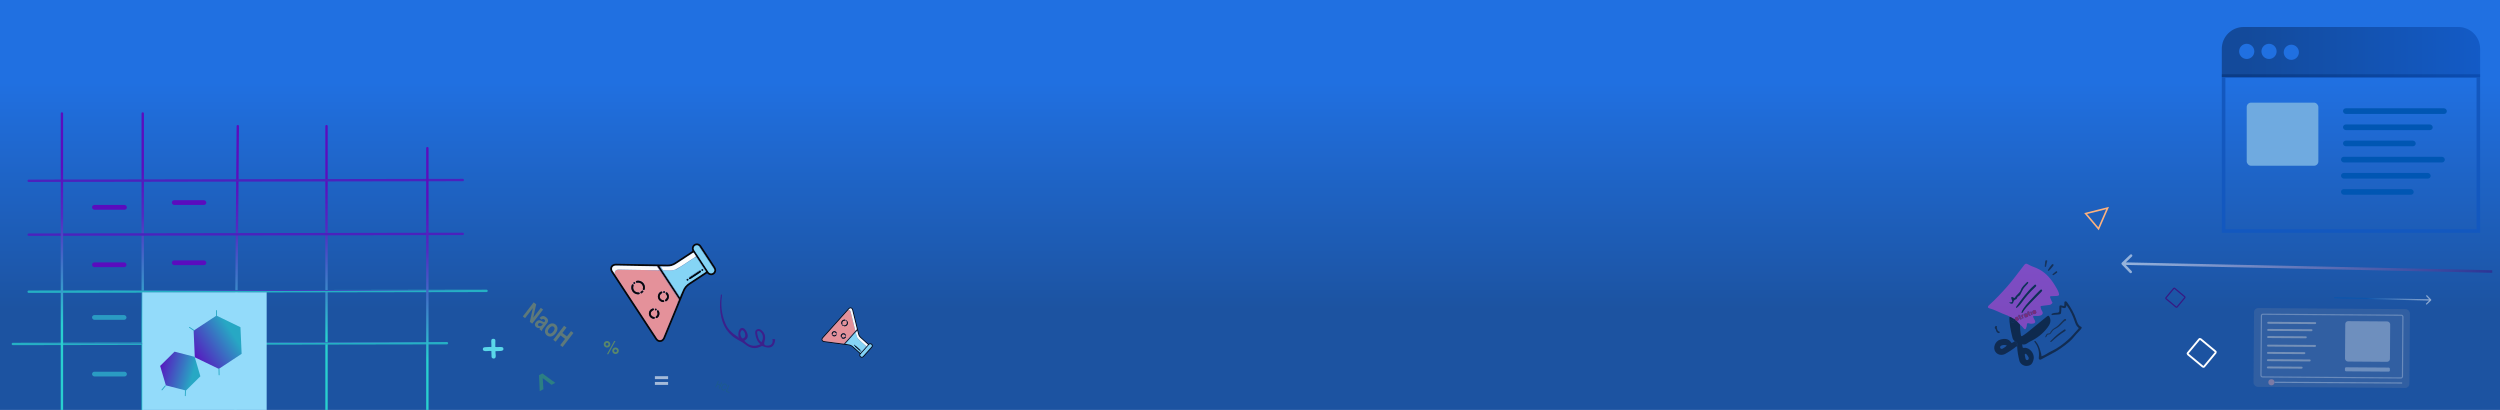 <svg width="1950" height="320" viewBox="0 0 1950 320" fill="none" xmlns="http://www.w3.org/2000/svg">
<rect x="0" y="0" width="1950" height="320" fill="#333333" stroke="none"/>
<g clip-path="url(#clip0_24_216)">
<rect width="1950" height="319.77" fill="white"/>
<rect y="-0.014" width="1950" height="319.774" fill="url(#paint0_linear_24_216)"/>
<path d="M254.685 98.397V330.726" stroke="url(#paint1_linear_24_216)" stroke-width="1.854" stroke-linecap="round"/>
<path d="M185.48 98.397L183.623 329.528" stroke="url(#paint2_linear_24_216)" stroke-width="1.854" stroke-linecap="round"/>
<path d="M111.332 88.51V320.839" stroke="url(#paint3_linear_24_216)" stroke-width="1.854" stroke-linecap="round"/>
<path d="M10.012 268.297L348.605 267.684" stroke="url(#paint4_radial_24_216)" stroke-width="1.854" stroke-linecap="round"/>
<path d="M22.37 227.532L379.5 226.886" stroke="url(#paint5_radial_24_216)" stroke-width="1.854" stroke-linecap="round"/>
<path d="M22.37 183.043L360.964 182.43" stroke="url(#paint6_linear_24_216)" stroke-width="1.854" stroke-linecap="round"/>
<path d="M22.37 141.026L360.964 140.413" stroke="url(#paint7_radial_24_216)" stroke-width="1.854" stroke-linecap="round"/>
<path d="M48.307 88.51V320.839" stroke="url(#paint8_linear_24_216)" stroke-width="1.854" stroke-linecap="round"/>
<path d="M333.343 115.558V347.887" stroke="url(#paint9_linear_24_216)" stroke-width="1.854" stroke-linecap="round"/>
<rect x="71.787" y="159.874" width="27.188" height="3.707" rx="1.854" fill="#5A0CBE"/>
<rect x="71.787" y="204.675" width="26.878" height="3.707" rx="1.854" fill="#5A0CBE"/>
<rect x="134.038" y="203.11" width="26.878" height="3.707" rx="1.854" fill="#5A0CBE"/>
<rect x="134.038" y="156.167" width="26.878" height="3.707" rx="1.854" fill="#5A0CBE"/>
<rect x="71.787" y="245.755" width="26.878" height="3.707" rx="1.854" fill="#2A9BC3"/>
<rect x="134.038" y="245.755" width="26.878" height="3.707" rx="1.854" fill="#2A9BC3"/>
<rect x="134.038" y="291.782" width="26.878" height="3.707" rx="1.854" fill="#2A9BC3"/>
<rect x="71.787" y="289.929" width="27.188" height="3.707" rx="1.854" fill="#2A9BC3"/>
<rect x="111" y="228" width="97" height="92" fill="#93DBFA"/>
<path d="M187.558 255.222L188.474 275.999L170.665 287.725L151.941 278.674L151.025 257.896L168.834 246.17L187.558 255.222Z" fill="url(#paint10_linear_24_216)"/>
<path d="M156.293 293.503L145.061 304.623L129.37 300.581L124.909 285.418L136.141 274.297L151.832 278.34L156.293 293.503Z" fill="url(#paint11_linear_24_216)"/>
<path d="M168.892 246.343L168.892 242.234" stroke="#27A8C4" stroke-width="0.699" stroke-linecap="round"/>
<path d="M151.192 257.655L147.792 255.349" stroke="#27A8C4" stroke-width="0.699" stroke-linecap="round"/>
<path d="M128.953 300.939L126.337 304.106" stroke="#27A8C4" stroke-width="0.699" stroke-linecap="round"/>
<path d="M144.67 304.57L144.524 308.676" stroke="#27A8C4" stroke-width="0.699" stroke-linecap="round"/>
<path d="M170.901 292.394L170.813 287.676" stroke="#27A8C4" stroke-width="0.699" stroke-linecap="round"/>
<path d="M390.134 270.653C391.165 270.653 391.848 270.761 392.183 270.977C392.519 271.168 392.687 271.6 392.687 272.271C392.687 272.798 392.435 273.182 391.932 273.421C391.428 273.661 390.841 273.781 390.17 273.781L388.984 273.817C388.169 273.865 387.57 273.889 387.186 273.889C386.851 273.889 386.635 273.877 386.539 273.853C386.491 274.02 386.467 274.296 386.467 274.679C386.443 275.015 386.479 275.542 386.575 276.261C386.599 276.405 386.623 276.609 386.647 276.872C386.671 277.136 386.683 277.376 386.683 277.591C386.683 278.286 386.551 278.814 386.287 279.173C386.024 279.509 385.592 279.676 384.993 279.676C384.634 279.676 384.274 279.545 383.915 279.281C383.579 278.993 383.411 278.682 383.411 278.346C383.412 276.453 383.364 274.943 383.268 273.817C382.621 273.745 382.213 273.709 382.045 273.709C381.47 273.709 380.907 273.745 380.356 273.816C379.637 273.864 379.122 273.888 378.81 273.888C378.187 273.864 377.66 273.745 377.228 273.529C376.821 273.289 376.617 272.93 376.617 272.45C376.617 271.923 376.725 271.552 376.941 271.336C377.3 270.952 378.007 270.761 379.062 270.761C379.613 270.761 380.224 270.737 380.895 270.689C381.47 270.641 381.866 270.617 382.082 270.617C382.297 270.617 382.501 270.641 382.693 270.689C382.884 270.713 383.064 270.725 383.232 270.725C383.28 270.509 383.304 270.162 383.304 269.682C383.304 269.275 383.28 268.688 383.232 267.921C383.184 267.202 383.16 266.675 383.16 266.339C383.16 265.62 383.256 265.093 383.448 264.757C383.663 264.422 384.083 264.254 384.706 264.254C385.257 264.254 385.677 264.374 385.964 264.613C386.252 264.829 386.396 265.141 386.396 265.548C386.42 266.051 386.408 266.782 386.36 267.741L386.324 269.359C386.324 269.934 386.336 270.365 386.36 270.653C386.935 270.701 387.354 270.725 387.618 270.725C388.169 270.725 388.576 270.713 388.84 270.689L390.134 270.653Z" fill="#5AD7E9"/>
<path d="M423.859 303.576L420.99 305.115L420.434 292.702L423.067 291.291L433.098 298.621L430.203 300.174L423.331 294.945L423.859 303.576Z" fill="#54EB3C" fill-opacity="0.29"/>
<path d="M472.369 268.541C472.369 269.163 472.878 269.657 473.485 269.657C474.092 269.657 474.601 269.163 474.601 268.541C474.601 267.92 474.092 267.425 473.485 267.425C472.878 267.425 472.369 267.92 472.369 268.541ZM470.914 268.541C470.914 267.115 472.072 265.97 473.485 265.97C474.884 265.97 476.056 267.129 476.056 268.541C476.056 269.968 474.884 271.112 473.485 271.112C472.072 271.112 470.914 269.982 470.914 268.541ZM480.096 265.97L474.474 276.268H473.429L479.051 265.97H480.096ZM477.539 273.599C477.539 272.172 478.698 271.028 480.11 271.028C481.509 271.028 482.681 272.186 482.681 273.599C482.681 275.025 481.509 276.17 480.11 276.17C478.698 276.17 477.539 275.039 477.539 273.599ZM478.994 273.599C478.994 274.22 479.503 274.715 480.11 274.715C480.718 274.715 481.226 274.22 481.226 273.599C481.226 272.977 480.718 272.483 480.11 272.483C479.503 272.483 478.994 272.977 478.994 273.599Z" fill="#C4E10F" fill-opacity="0.37"/>
<path d="M521.123 293.433V295.723H510.818V293.433H521.123ZM521.123 297.931V300.221H510.818V297.931H521.123Z" fill="white" fill-opacity="0.6"/>
<rect x="1734.39" y="59.317" width="198.71" height="120.833" stroke="#1358BF" stroke-width="2.79"/>
<path d="M1733 38.074C1733 28.679 1740.62 21.062 1750.01 21.062H1917.49C1926.88 21.062 1934.5 28.679 1934.5 38.074V60.116H1733V38.074Z" fill="url(#paint12_linear_24_216)" fill-opacity="0.42"/>
<circle cx="1752.44" cy="40.081" r="5.92" fill="#2070E1"/>
<circle cx="1769.84" cy="40.081" r="5.92" fill="#2070E1"/>
<circle cx="1787.23" cy="40.777" r="5.92" fill="#2070E1"/>
<rect x="1752.44" y="80.067" width="55.876" height="49.221" rx="3.371" fill="#6FAAE0"/>
<rect x="1827.55" y="84.471" width="80.999" height="4.412" rx="2.206" fill="#0056B3"/>
<rect x="1825.97" y="122.292" width="80.999" height="4.412" rx="2.206" fill="#0056B3"/>
<rect x="1827.55" y="97.077" width="69.968" height="4.412" rx="2.206" fill="#0056B3"/>
<rect x="1825.97" y="134.899" width="69.968" height="4.412" rx="2.206" fill="#0056B3"/>
<rect x="1827.55" y="109.685" width="56.731" height="4.412" rx="2.206" fill="#0056B3"/>
<rect x="1825.97" y="147.505" width="56.731" height="4.412" rx="2.206" fill="#0056B3"/>
<path d="M1655.04 204.879C1654.64 205.261 1654.62 205.894 1655 206.293L1661.23 212.793C1661.61 213.191 1662.25 213.205 1662.64 212.823C1663.04 212.441 1663.06 211.808 1662.67 211.409L1657.14 205.632L1662.92 200.098C1663.32 199.716 1663.33 199.083 1662.95 198.684C1662.57 198.285 1661.93 198.272 1661.53 198.654L1655.04 204.879ZM1943.99 210.799L1655.75 204.602L1655.71 206.601L1943.94 212.799L1943.99 210.799Z" fill="url(#paint13_linear_24_216)" fill-opacity="0.57"/>
<rect x="1689.1" y="232.665" width="10.513" height="11.28" rx="0.5" transform="rotate(-50.281 1689.1 232.665)" stroke="#361A84"/>
<rect x="1706.03" y="275.902" width="15.43" height="16.556" rx="0.734" transform="rotate(-50.281 1706.03 275.902)" stroke="white" stroke-width="1.468"/>
<path d="M1626.8 166.566L1643.91 162.293L1636.85 178.453L1626.8 166.566Z" stroke="#FFB27D" stroke-width="1.254"/>
<path d="M494.026 238.478C488.352 229.835 482.68 221.191 477 212.551C476.43 211.683 476.007 210.774 475.99 209.719C475.954 207.455 477.774 205.734 480.298 205.725C482.504 205.716 484.711 205.795 486.918 205.833C494.762 205.971 502.607 206.108 510.452 206.247C513.831 206.306 517.21 206.363 520.588 206.432C522.673 206.475 524.601 205.887 526.323 204.783C530.826 201.894 535.278 198.924 539.758 195.998C540.079 195.787 540.112 195.624 539.967 195.271C539.221 193.454 539.948 191.335 541.596 190.418C543.389 189.421 545.507 189.862 546.729 191.486C546.813 191.596 546.891 191.71 546.966 191.825C550.594 197.351 554.224 202.877 557.85 208.405C558.927 210.048 558.852 211.972 557.676 213.292C556.097 215.064 553.522 215.135 551.859 213.421C551.604 213.157 551.466 213.171 551.191 213.353C546.766 216.269 542.316 219.146 537.914 222.096C536.094 223.316 534.735 224.954 533.885 227.025C529.465 237.791 525.012 248.545 520.572 259.302C519.921 260.88 519.28 262.462 518.622 264.037C517.893 265.786 516.235 266.887 514.501 266.762C513.252 266.672 512.299 266.025 511.524 265.084C511.36 264.885 511.22 264.666 511.078 264.449C505.393 255.792 499.711 247.134 494.027 238.477L494.026 238.478ZM531.622 228.693C531.716 228.592 531.765 228.471 531.776 228.335C531.979 227.861 532.206 227.395 532.381 226.91C533.367 224.192 535.177 222.154 537.561 220.586C540.675 218.538 543.792 216.496 546.906 214.449C548.145 213.634 549.378 212.811 550.615 211.992C550.777 211.925 550.748 211.824 550.67 211.708C550.508 211.464 550.349 211.218 550.188 210.973C547.765 207.291 545.342 203.609 542.918 199.927C542.362 199.075 541.781 198.237 541.262 197.362C541.02 196.956 540.852 196.962 540.481 197.207C536.032 200.146 531.592 203.097 527.106 205.977C525.145 207.236 522.96 207.899 520.594 207.86C518.786 207.83 516.977 207.815 515.168 207.794C515.002 207.745 514.834 207.731 514.666 207.782C514.262 207.941 514.637 208.098 514.696 208.189C519.8 215.986 524.913 223.776 530.031 231.564C530.101 231.67 530.132 231.874 530.291 231.842C530.458 231.809 530.469 231.615 530.485 231.461L530.494 231.44C530.586 231.351 530.623 231.238 530.628 231.114L530.632 231.1C530.915 230.546 531.167 229.981 531.334 229.38C531.476 229.169 531.588 228.946 531.619 228.689L531.589 228.686L531.62 228.69L531.622 228.693ZM529.086 234.833C529.107 234.787 529.129 234.741 529.15 234.696C529.15 234.696 529.163 234.68 529.162 234.68C529.262 234.461 529.347 234.234 529.465 234.024C529.645 233.7 529.591 233.439 529.386 233.128C524.736 226.066 520.098 218.998 515.457 211.929C514.615 210.646 513.776 209.36 512.927 208.079C512.813 207.905 512.734 207.643 512.427 207.74C512.325 207.73 512.222 207.713 512.12 207.71C502.802 207.543 493.484 207.375 484.167 207.21C482.806 207.186 481.442 207.102 480.086 207.174C477.815 207.293 476.729 209.292 477.868 211.218C478.472 212.24 479.176 213.203 479.836 214.193C480.028 214.499 480.216 214.807 480.414 215.11C490.956 231.168 501.498 247.226 512.04 263.285C512.191 263.516 512.34 263.748 512.496 263.976C513.764 265.831 515.928 265.777 517.094 263.861C517.219 263.656 517.321 263.435 517.413 263.212C519.428 258.335 521.44 253.458 523.451 248.578C525.126 244.513 526.796 240.447 528.47 236.381C528.677 235.862 528.884 235.343 529.092 234.824L529.089 234.832L529.086 234.833ZM545.068 191.839C544.58 191.427 544.004 191.276 543.383 191.332C541.453 191.503 540.476 193.573 541.555 195.224C544.422 199.611 547.303 203.988 550.18 208.37C550.993 209.609 551.801 210.853 552.622 212.087C553.252 213.032 554.317 213.432 555.367 213.138C556.786 212.742 557.614 211.088 556.968 209.94C557.057 209.605 556.809 209.393 556.658 209.163C553.034 203.63 549.403 198.1 545.77 192.573C545.583 192.289 545.402 191.989 545.068 191.839Z" fill="#080708"/>
<path d="M528.466 236.383C526.793 240.45 525.122 244.515 523.447 248.581C521.437 253.46 519.424 258.338 517.409 263.215C517.318 263.438 517.214 263.658 517.09 263.863C515.924 265.78 513.761 265.833 512.493 263.979C512.337 263.751 512.188 263.518 512.036 263.287C501.494 247.229 490.952 231.17 480.411 215.112C480.212 214.81 480.025 214.502 479.833 214.196C479.658 213.662 479.423 213.139 479.498 212.555C479.651 211.347 480.574 210.475 481.911 210.322C483.075 210.189 484.243 210.321 485.408 210.331C488.084 210.354 490.76 210.433 493.435 210.479C496.144 210.526 498.854 210.555 501.564 210.601C504.55 210.654 507.536 210.71 510.522 210.781C511.339 210.801 512.162 210.727 512.975 210.875C513.006 210.911 513.034 210.975 513.069 210.978C513.139 210.984 513.114 210.92 513.11 210.878C513.139 210.859 513.171 210.854 513.204 210.863C513.541 211.333 513.981 211.103 514.349 210.97C514.558 210.895 514.616 210.924 514.697 211.073C514.876 211.404 515.027 211.754 515.232 212.068C519.882 219.206 524.618 226.287 529.23 233.451C529.377 233.679 529.466 233.788 529.202 233.983C528.946 234.172 528.981 234.438 529.16 234.684L529.147 234.699C529.066 234.717 529.052 234.767 529.083 234.836L529.086 234.828C528.704 235.16 528.445 235.567 528.338 236.065C528.309 236.195 528.404 236.286 528.464 236.386L528.466 236.383ZM515.978 228.882C516.052 228.838 516.128 228.797 516.201 228.749C516.599 228.487 516.731 228.082 516.507 227.737C516.26 227.358 515.91 227.303 515.512 227.48C513.821 228.228 512.827 230.338 513.256 232.261C513.679 234.16 515.508 235.668 517.34 235.621C517.726 235.611 517.995 235.419 518.077 235.023C518.149 234.672 518.005 234.403 517.695 234.255C517.531 234.177 517.329 234.169 517.143 234.145C515.908 233.983 514.93 233.117 514.674 231.953C514.407 230.736 514.907 229.557 515.979 228.882L515.978 228.882ZM508.008 241.148C507.04 241.791 506.441 242.684 506.219 243.824C505.76 246.194 507.566 248.543 509.931 248.667C510.354 248.688 510.645 248.518 510.758 248.124C510.86 247.768 510.718 247.47 510.376 247.315C510.208 247.238 510.01 247.225 509.824 247.19C508.874 247.007 508.179 246.49 507.805 245.593C507.203 244.147 507.925 242.609 509.453 242.044C509.985 241.847 510.201 241.503 510.058 241.079C509.921 240.667 509.512 240.519 508.983 240.678C508.632 240.783 508.314 240.949 508.007 241.149L508.008 241.148ZM493.282 227.164C493.481 227.492 493.724 227.782 493.998 228.045C495.172 229.17 496.571 229.669 498.189 229.552C498.657 229.518 498.965 229.203 498.956 228.807C498.945 228.377 498.616 228.103 498.113 228.108C498.044 228.109 497.976 228.115 497.907 228.116C495.046 228.147 493.197 225.6 494.118 222.894C494.304 222.347 494.184 221.981 493.762 221.818C493.324 221.648 492.941 221.868 492.749 222.419C492.169 224.085 492.342 225.669 493.281 227.164L493.282 227.164ZM502.506 226.134C502.814 225.957 502.863 225.641 502.922 225.338C503.381 223.004 502.317 220.718 500.213 219.583C499.065 218.963 497.832 218.809 496.556 219.093C496.106 219.192 495.881 219.551 495.968 219.97C496.047 220.354 496.389 220.571 496.829 220.514C496.913 220.503 496.997 220.48 497.082 220.466C499.121 220.141 501.012 221.405 501.482 223.413C501.634 224.063 501.59 224.711 501.43 225.357C501.352 225.673 501.45 225.937 501.725 226.12C501.978 226.289 502.243 226.282 502.505 226.133L502.506 226.134ZM521.014 228.908C520.901 228.774 520.695 228.496 520.455 228.252C520.125 227.914 519.694 227.893 519.394 228.166C519.098 228.436 519.099 228.874 519.394 229.229C520.734 230.841 520.606 232.345 519.004 233.709C518.661 234.001 518.575 234.346 518.827 234.71C519.081 235.079 519.45 235.101 519.833 234.893C519.923 234.843 520.006 234.779 520.086 234.714C521.836 233.312 522.255 230.978 521.015 228.909L521.014 228.908ZM513.79 242.507C513.525 242.085 513.156 241.945 512.796 242.134C512.38 242.353 512.288 242.747 512.538 243.24C513.221 244.584 512.948 245.809 511.749 246.775C511.368 247.082 511.279 247.474 511.514 247.807C511.762 248.159 512.205 248.213 512.613 247.94C514.326 246.794 514.878 244.246 513.789 242.509L513.79 242.507ZM501.467 228.011C501.718 227.813 501.843 227.586 501.799 227.281C501.751 226.953 501.558 226.75 501.242 226.678C500.949 226.612 500.669 226.692 500.52 226.951C500.378 227.197 500.241 227.37 499.94 227.449C499.624 227.531 499.512 227.83 499.522 228.146C499.531 228.453 499.701 228.668 499.984 228.771C500.288 228.883 500.595 228.822 500.776 228.562C500.963 228.294 501.094 227.998 501.468 228.009L501.467 228.011ZM495.368 220.37C495.15 220.037 494.706 219.946 494.368 220.164C494.037 220.379 493.942 220.838 494.16 221.165C494.383 221.5 494.831 221.592 495.161 221.37C495.5 221.143 495.59 220.708 495.369 220.37L495.368 220.37ZM518.401 228.378C518.722 228.157 518.801 227.698 518.574 227.367C518.344 227.032 517.915 226.961 517.575 227.2C517.232 227.441 517.153 227.865 517.39 228.198C517.614 228.518 518.078 228.6 518.401 228.378ZM512.086 241.045C511.865 240.699 511.439 240.6 511.097 240.816C510.761 241.028 510.659 241.478 510.87 241.811C511.084 242.148 511.522 242.246 511.866 242.033C512.216 241.816 512.31 241.395 512.086 241.045Z" fill="#F3959A" fill-opacity="0.93"/>
<path d="M514.667 207.786C514.836 207.735 515.003 207.749 515.169 207.798C515.901 208.632 516.446 209.595 517.034 210.525C517.196 210.781 517.322 210.888 517.619 210.891C518.769 210.903 519.921 210.93 521.071 210.976C523.06 211.055 525.029 210.995 526.904 210.214C527.242 210.326 527.555 210.281 527.847 210.077C528.61 209.545 529.413 209.072 530.188 208.556C533.651 206.255 537.13 203.977 540.616 201.71C541.135 201.373 541.579 200.863 542.271 200.839C542.328 200.837 542.392 200.773 542.437 200.722C542.821 200.293 542.942 200.298 543.262 200.786C545.714 204.521 548.165 208.258 550.615 211.994C549.378 212.814 548.145 213.637 546.906 214.452C543.792 216.5 540.674 218.541 537.562 220.589C535.177 222.157 533.366 224.196 532.381 226.913C532.206 227.397 531.979 227.864 531.776 228.338C531.631 228.417 531.471 228.489 531.622 228.696L531.591 228.691L531.621 228.695C531.297 228.83 531.198 229.058 531.336 229.384C530.889 229.87 530.548 230.399 530.634 231.103C530.634 231.103 530.63 231.118 530.629 231.117C530.462 231.175 530.272 231.224 530.495 231.443L530.487 231.464C530.105 231.554 530.031 231.222 529.891 231.009C525.147 223.792 520.409 216.573 515.67 209.352C515.33 208.833 515.002 208.308 514.667 207.785L514.667 207.786ZM545.789 211.065C545.716 210.969 545.852 210.639 545.498 210.873C542.907 212.593 540.302 214.295 537.701 216.002C537.439 216.174 537.271 216.389 537.372 216.726C537.332 217.078 537.321 217.42 537.696 217.623C538.048 217.814 538.346 217.696 538.653 217.492C541.182 215.825 543.717 214.163 546.251 212.503C546.59 212.281 546.863 212.023 546.728 211.577C546.587 211.116 546.227 211.006 545.788 211.066L545.789 211.065ZM548.22 211.205C548.554 210.994 548.659 210.544 548.451 210.212C548.24 209.875 547.79 209.771 547.458 209.981C547.119 210.196 547.017 210.635 547.227 210.974C547.438 211.314 547.883 211.417 548.22 211.205ZM536.682 218.778C537.005 218.553 537.084 218.104 536.857 217.774C536.632 217.45 536.181 217.369 535.854 217.597C535.531 217.823 535.448 218.287 535.675 218.601C535.908 218.925 536.355 219.004 536.681 218.777L536.682 218.778Z" fill="#85D4F5"/>
<path d="M556.967 209.943C557.613 211.092 556.786 212.745 555.366 213.142C554.316 213.436 553.25 213.036 552.621 212.091C551.8 210.856 550.992 209.613 550.178 208.374C547.302 203.992 544.421 199.615 541.553 195.227C540.474 193.576 541.452 191.508 543.382 191.335C544.002 191.28 544.578 191.431 545.067 191.843C549.034 197.876 552.999 203.909 556.967 209.943Z" fill="#85D4F5"/>
<path d="M513.205 210.863C513.171 210.854 513.14 210.86 513.111 210.878C513.067 210.878 513.022 210.876 512.978 210.875C512.164 210.727 511.342 210.801 510.524 210.781C507.538 210.709 504.552 210.653 501.566 210.601C498.857 210.554 496.147 210.525 493.437 210.478C490.761 210.432 488.086 210.353 485.41 210.33C484.245 210.321 483.077 210.189 481.914 210.322C480.576 210.475 479.653 211.347 479.5 212.555C479.425 213.139 479.661 213.662 479.835 214.196C479.176 213.206 478.472 212.243 477.867 211.221C476.728 209.295 477.814 207.295 480.086 207.177C481.442 207.106 482.806 207.19 484.166 207.214C493.484 207.379 502.802 207.546 512.119 207.714C512.222 207.716 512.324 207.733 512.426 207.743C512.86 208.426 513.304 209.104 513.724 209.796C513.916 210.11 514.36 210.439 514.216 210.742C514.09 211.008 513.555 210.795 513.207 210.863L513.205 210.863Z" fill="#FBFAFA"/>
<path d="M526.905 210.212C525.03 210.993 523.061 211.053 521.072 210.974C519.922 210.928 518.771 210.902 517.62 210.889C517.323 210.886 517.196 210.78 517.035 210.523C516.447 209.593 515.902 208.63 515.171 207.796C516.979 207.817 518.788 207.832 520.597 207.863C522.963 207.902 525.148 207.239 527.109 205.98C531.595 203.1 536.036 200.149 540.484 197.21C540.855 196.964 541.024 196.958 541.265 197.365C541.784 198.24 542.365 199.077 542.921 199.93C542.87 200.089 542.748 200.18 542.613 200.263C537.345 203.527 532.438 207.363 526.907 210.213L526.905 210.212Z" fill="#FBFDFD"/>
<path d="M513.206 210.866C513.554 210.797 514.09 211.01 514.216 210.744C514.359 210.442 513.914 210.113 513.724 209.798C513.303 209.107 512.86 208.43 512.425 207.746C512.733 207.649 512.811 207.911 512.926 208.085C513.774 209.365 514.613 210.651 515.456 211.935C520.096 219.004 524.735 226.072 529.384 233.134C529.589 233.445 529.644 233.706 529.463 234.03C529.347 234.24 529.261 234.467 529.161 234.685C528.983 234.44 528.947 234.174 529.203 233.985C529.467 233.79 529.377 233.681 529.231 233.453C524.619 226.289 519.882 219.208 515.233 212.069C515.028 211.755 514.878 211.405 514.698 211.075C514.617 210.926 514.559 210.897 514.35 210.972C513.982 211.105 513.542 211.336 513.205 210.865L513.206 210.866Z" fill="#E99CA4"/>
<path d="M514.667 207.788C515.002 208.311 515.33 208.836 515.67 209.355C520.409 216.576 525.147 223.795 529.891 231.012C530.031 231.225 530.105 231.557 530.487 231.467C530.47 231.621 530.46 231.813 530.292 231.848C530.134 231.88 530.103 231.676 530.033 231.57C524.916 223.782 519.802 215.993 514.698 208.195C514.638 208.104 514.264 207.947 514.667 207.788Z" fill="#85B7CE"/>
<path d="M526.905 210.216C532.436 207.365 537.342 203.53 542.611 200.266C542.744 200.183 542.868 200.092 542.918 199.932C545.341 203.614 547.765 207.296 550.189 210.979C550.349 211.224 550.508 211.469 550.671 211.713C550.748 211.83 550.778 211.93 550.615 211.997C548.165 208.261 545.714 204.524 543.262 200.789C542.942 200.301 542.821 200.296 542.437 200.725C542.393 200.775 542.329 200.839 542.271 200.842C541.578 200.867 541.135 201.375 540.616 201.713C537.13 203.98 533.651 206.258 530.188 208.559C529.413 209.075 528.611 209.548 527.847 210.08C527.556 210.284 527.242 210.329 526.904 210.217L526.905 210.216Z" fill="#A4C6D3"/>
<path d="M556.965 209.947C552.998 203.914 549.032 197.88 545.065 191.846C545.397 191.996 545.578 192.296 545.766 192.581C549.399 198.108 553.031 203.637 556.654 209.17C556.805 209.401 557.053 209.612 556.965 209.947Z" fill="#70A8B8"/>
<path d="M530.633 231.105C530.546 230.401 530.889 229.872 531.335 229.386C531.168 229.986 530.915 230.553 530.633 231.105Z" fill="#85B7CE"/>
<path d="M528.469 236.381C528.408 236.281 528.314 236.191 528.343 236.06C528.45 235.564 528.709 235.156 529.091 234.823C528.884 235.342 528.677 235.861 528.469 236.381Z" fill="#E99CA4"/>
<path d="M531.334 229.382C531.196 229.056 531.296 228.827 531.62 228.692C531.589 228.949 531.476 229.17 531.334 229.382Z" fill="#85B7CE"/>
<path d="M530.493 231.442C530.269 231.223 530.46 231.174 530.628 231.116C530.623 231.24 530.586 231.353 530.493 231.442Z" fill="#85B7CE"/>
<path d="M531.621 228.7C531.471 228.493 531.631 228.42 531.775 228.342C531.763 228.478 531.715 228.599 531.621 228.7Z" fill="#85B7CE"/>
<path d="M529.083 234.836C529.052 234.765 529.066 234.714 529.148 234.695C529.127 234.742 529.105 234.788 529.083 234.836Z" fill="#E99CA4"/>
<path d="M515.978 228.885C514.907 229.56 514.406 230.738 514.674 231.956C514.929 233.119 515.907 233.985 517.142 234.147C517.33 234.172 517.53 234.179 517.694 234.257C518.006 234.405 518.149 234.674 518.077 235.025C517.996 235.42 517.727 235.613 517.339 235.623C515.508 235.67 513.678 234.162 513.255 232.264C512.825 230.34 513.821 228.23 515.511 227.482C515.91 227.306 516.261 227.359 516.507 227.74C516.731 228.085 516.599 228.49 516.2 228.751C516.128 228.798 516.053 228.84 515.978 228.884L515.978 228.885Z" fill="#0E0606"/>
<path d="M508.008 241.149C508.313 240.949 508.633 240.783 508.984 240.678C509.512 240.519 509.921 240.667 510.059 241.079C510.202 241.504 509.986 241.848 509.453 242.044C507.925 242.609 507.203 244.147 507.806 245.593C508.179 246.49 508.874 247.007 509.825 247.19C510.01 247.225 510.208 247.238 510.376 247.315C510.718 247.47 510.86 247.769 510.758 248.124C510.645 248.518 510.355 248.689 509.931 248.667C507.567 248.543 505.76 246.194 506.22 243.824C506.441 242.684 507.04 241.791 508.009 241.148L508.008 241.149Z" fill="#0E0606"/>
<path d="M493.283 227.164C492.343 225.669 492.171 224.085 492.75 222.419C492.942 221.866 493.325 221.648 493.764 221.818C494.185 221.981 494.306 222.347 494.12 222.894C493.199 225.599 495.047 228.149 497.908 228.116C497.977 228.115 498.046 228.108 498.115 228.108C498.617 228.103 498.947 228.376 498.958 228.806C498.967 229.203 498.66 229.517 498.19 229.552C496.572 229.669 495.172 229.17 494 228.045C493.726 227.782 493.483 227.491 493.284 227.163L493.283 227.164Z" fill="#0E0606"/>
<path d="M502.508 226.133C502.246 226.281 501.982 226.288 501.728 226.12C501.453 225.938 501.355 225.673 501.433 225.356C501.593 224.711 501.637 224.064 501.485 223.413C501.014 221.405 499.123 220.14 497.085 220.466C497 220.48 496.917 220.503 496.831 220.513C496.392 220.57 496.049 220.353 495.971 219.969C495.885 219.551 496.109 219.193 496.559 219.092C497.835 218.809 499.068 218.962 500.216 219.583C502.319 220.719 503.382 223.003 502.924 225.338C502.865 225.64 502.816 225.957 502.509 226.134L502.508 226.133Z" fill="#0E0606"/>
<path d="M521.013 228.911C522.253 230.981 521.834 233.314 520.084 234.716C520.003 234.78 519.921 234.845 519.83 234.895C519.448 235.103 519.08 235.08 518.825 234.712C518.573 234.348 518.658 234.004 519.002 233.711C520.604 232.347 520.732 230.843 519.392 229.231C519.097 228.876 519.096 228.438 519.392 228.168C519.692 227.894 520.122 227.916 520.453 228.254C520.692 228.498 520.899 228.776 521.012 228.91L521.013 228.911Z" fill="#0E0606"/>
<path d="M513.791 242.514C514.88 244.253 514.327 246.799 512.614 247.945C512.206 248.218 511.762 248.165 511.515 247.813C511.28 247.48 511.37 247.088 511.751 246.781C512.948 245.815 513.222 244.59 512.539 243.245C512.289 242.753 512.381 242.358 512.798 242.14C513.157 241.951 513.526 242.09 513.791 242.513L513.791 242.514Z" fill="#0E0606"/>
<path d="M501.469 228.012C501.095 228.001 500.964 228.296 500.777 228.565C500.596 228.825 500.289 228.885 499.985 228.774C499.702 228.671 499.532 228.456 499.522 228.149C499.513 227.833 499.625 227.534 499.941 227.452C500.241 227.373 500.379 227.201 500.521 226.953C500.67 226.693 500.95 226.614 501.243 226.681C501.559 226.753 501.752 226.956 501.8 227.284C501.845 227.588 501.719 227.815 501.468 228.013L501.469 228.012Z" fill="#180A0B"/>
<path d="M495.368 220.372C495.59 220.709 495.499 221.145 495.161 221.372C494.832 221.594 494.384 221.502 494.16 221.167C493.942 220.839 494.037 220.381 494.368 220.166C494.705 219.948 495.15 220.038 495.368 220.371L495.368 220.372Z" fill="#180A0B"/>
<path d="M518.403 228.375C518.079 228.598 517.616 228.515 517.391 228.196C517.156 227.862 517.234 227.439 517.576 227.198C517.916 226.958 518.346 227.03 518.576 227.365C518.803 227.695 518.724 228.156 518.403 228.375Z" fill="#180A0B"/>
<path d="M512.087 241.045C512.31 241.395 512.216 241.816 511.866 242.032C511.522 242.245 511.084 242.147 510.871 241.811C510.659 241.478 510.762 241.027 511.097 240.816C511.439 240.6 511.865 240.698 512.087 241.045Z" fill="#180A0B"/>
<path d="M512.974 210.876C513.02 210.878 513.066 210.878 513.111 210.88C513.115 210.923 513.142 210.988 513.07 210.982C513.035 210.98 513.006 210.914 512.974 210.877L512.974 210.876Z" fill="#E99CA4"/>
<path d="M545.79 211.066C546.229 211.007 546.588 211.117 546.729 211.577C546.864 212.023 546.592 212.281 546.253 212.504C543.719 214.163 541.184 215.825 538.655 217.492C538.347 217.695 538.05 217.814 537.697 217.623C537.322 217.42 537.333 217.079 537.374 216.726C537.542 216.505 537.76 216.344 537.991 216.192C540.592 214.486 543.192 212.776 545.791 211.066L545.79 211.066Z" fill="#03070B"/>
<path d="M545.789 211.06C543.189 212.77 540.591 214.48 537.989 216.187C537.758 216.339 537.54 216.5 537.372 216.721C537.272 216.384 537.44 216.168 537.701 215.997C540.302 214.29 542.906 212.589 545.498 210.868C545.852 210.634 545.716 210.965 545.789 211.06Z" fill="#90CEE4"/>
<path d="M548.218 211.207C547.882 211.419 547.437 211.316 547.226 210.976C547.016 210.637 547.118 210.198 547.457 209.983C547.788 209.773 548.238 209.878 548.45 210.213C548.658 210.546 548.554 210.997 548.218 211.207Z" fill="#0A1119"/>
<path d="M536.681 218.78C536.355 219.007 535.908 218.928 535.675 218.604C535.448 218.29 535.531 217.826 535.854 217.6C536.181 217.372 536.632 217.453 536.857 217.777C537.084 218.106 537.005 218.556 536.682 218.781L536.681 218.78Z" fill="#0A1119"/>
<path d="M651.605 251.949C654.969 248.201 658.333 244.454 661.694 240.703C662.032 240.327 662.408 240.014 662.902 239.875C663.964 239.576 665.001 240.219 665.32 241.406C665.598 242.444 665.836 243.493 666.093 244.537C667.005 248.248 667.917 251.959 668.828 255.671C669.221 257.269 669.615 258.868 670.003 260.467C670.242 261.454 670.759 262.289 671.494 262.962C673.415 264.723 675.367 266.45 677.303 268.195C677.443 268.32 677.523 268.315 677.672 268.203C678.434 267.625 679.523 267.704 680.16 268.366C680.853 269.086 680.909 270.138 680.296 270.916C680.255 270.969 680.211 271.02 680.166 271.07C678.015 273.467 675.865 275.864 673.713 278.259C673.074 278.971 672.158 279.175 671.391 278.786C670.359 278.263 670.005 277.059 670.606 276.063C670.698 275.91 670.674 275.847 670.555 275.74C668.631 274.019 666.721 272.282 664.784 270.576C663.983 269.871 663.043 269.435 661.962 269.293C656.341 268.552 650.723 267.794 645.104 267.042C644.281 266.932 643.456 266.827 642.632 266.714C641.718 266.588 640.993 265.945 640.836 265.112C640.723 264.513 640.909 263.984 641.255 263.502C641.329 263.399 641.414 263.306 641.499 263.212C644.867 259.458 648.237 255.704 651.606 251.949L651.605 251.949ZM660.894 268.434C660.953 268.467 661.016 268.474 661.082 268.463C661.33 268.499 661.578 268.548 661.828 268.57C663.231 268.696 664.416 269.295 665.451 270.222C666.803 271.433 668.153 272.647 669.505 273.858C670.043 274.341 670.584 274.819 671.124 275.299C671.175 275.367 671.219 275.341 671.264 275.29C671.359 275.183 671.455 275.078 671.55 274.971C672.982 273.372 674.414 271.772 675.847 270.172C676.179 269.805 676.501 269.427 676.848 269.073C677.01 268.908 676.986 268.83 676.824 268.686C674.886 266.957 672.944 265.234 671.029 263.48C670.192 262.713 669.607 261.767 669.331 260.648C669.121 259.792 668.902 258.939 668.687 258.084C668.689 258 668.675 257.919 668.63 257.846C668.505 257.676 668.477 257.872 668.442 257.911C665.406 261.285 662.375 264.663 659.344 268.043C659.303 268.089 659.211 268.129 659.246 268.2C659.282 268.275 659.375 268.255 659.449 268.244L659.46 268.245C659.514 268.278 659.571 268.281 659.631 268.268L659.638 268.268C659.933 268.332 660.231 268.381 660.535 268.385C660.652 268.425 660.771 268.45 660.896 268.433L660.894 268.418L660.895 268.433L660.894 268.434ZM657.687 268.005C657.711 268.009 657.736 268.014 657.76 268.018C657.76 268.018 657.769 268.022 657.769 268.022C657.884 268.041 658.002 268.053 658.115 268.083C658.29 268.127 658.407 268.069 658.528 267.934C661.274 264.865 664.025 261.801 666.776 258.736C667.275 258.179 667.776 257.624 668.274 257.065C668.341 256.989 668.455 256.919 668.371 256.787C668.363 256.737 668.358 256.687 668.347 256.639C667.265 252.23 666.185 247.821 665.102 243.413C664.944 242.77 664.814 242.117 664.611 241.487C664.272 240.432 663.195 240.17 662.43 240.946C662.024 241.358 661.658 241.809 661.275 242.243C661.154 242.372 661.032 242.499 660.915 242.63C654.665 249.593 648.416 256.557 642.167 263.52C642.077 263.621 641.986 263.72 641.898 263.821C641.183 264.65 641.477 265.662 642.525 265.972C642.637 266.005 642.754 266.026 642.87 266.042C645.417 266.383 647.965 266.723 650.513 267.063C652.636 267.345 654.759 267.626 656.882 267.908C657.152 267.941 657.422 267.974 657.692 268.007L657.688 268.006L657.687 268.005ZM679.923 270.178C680.056 269.897 680.055 269.606 679.952 269.321C679.631 268.434 678.535 268.231 677.892 268.945C676.183 270.841 674.48 272.743 672.775 274.643C672.293 275.181 671.808 275.716 671.329 276.256C670.962 276.67 670.906 277.222 671.176 277.68C671.539 278.299 672.421 278.482 672.881 278.035C673.05 278.035 673.119 277.892 673.208 277.792C675.363 275.397 677.514 272.999 679.665 270.6C679.775 270.476 679.894 270.354 679.923 270.178Z" fill="#080708"/>
<path d="M656.88 267.907C654.757 267.625 652.634 267.344 650.511 267.062C647.963 266.723 645.416 266.382 642.868 266.041C642.752 266.025 642.635 266.004 642.523 265.971C641.475 265.661 641.181 264.649 641.896 263.821C641.984 263.719 642.075 263.62 642.165 263.519C648.414 256.556 654.664 249.592 660.913 242.629C661.031 242.498 661.153 242.371 661.273 242.243C661.502 242.094 661.719 241.918 662.004 241.88C662.591 241.802 663.117 242.128 663.356 242.739C663.563 243.27 663.646 243.837 663.787 244.387C664.109 245.65 664.405 246.919 664.717 248.185C665.032 249.466 665.355 250.746 665.671 252.028C666.018 253.441 666.364 254.854 666.702 256.269C666.794 256.656 666.931 257.034 666.963 257.436C666.95 257.455 666.924 257.476 666.926 257.493C666.932 257.526 666.959 257.507 666.978 257.5C666.991 257.511 666.997 257.525 666.997 257.542C666.818 257.76 666.981 257.938 667.089 258.095C667.15 258.184 667.144 258.215 667.084 258.271C666.95 258.397 666.805 258.511 666.682 258.647C663.9 261.726 661.155 264.838 658.356 267.901C658.267 267.999 658.226 268.054 658.102 267.954C657.981 267.857 657.86 267.907 657.767 268.022L657.758 268.017C657.739 267.982 657.714 267.981 657.685 268.004L657.69 268.005C657.486 267.867 657.262 267.795 657.014 267.807C656.949 267.809 656.918 267.865 656.878 267.906L656.88 267.907ZM658.858 261.092C658.887 261.121 658.916 261.152 658.948 261.18C659.12 261.335 659.328 261.347 659.462 261.199C659.61 261.035 659.592 260.863 659.459 260.698C658.897 259.995 657.779 259.789 656.927 260.231C656.086 260.666 655.603 261.716 655.854 262.572C655.906 262.753 656.03 262.856 656.227 262.845C656.401 262.835 656.51 262.734 656.541 262.569C656.557 262.482 656.536 262.386 656.524 262.296C656.446 261.694 656.733 261.126 657.249 260.86C657.789 260.583 658.406 260.672 658.857 261.092L658.858 261.092ZM652.089 258.866C651.666 258.49 651.171 258.319 650.606 258.357C649.433 258.436 648.551 259.579 648.788 260.708C648.83 260.91 648.947 261.026 649.147 261.03C649.326 261.033 649.45 260.929 649.48 260.749C649.495 260.66 649.476 260.566 649.47 260.474C649.438 260.003 649.595 259.612 649.971 259.324C650.577 258.86 651.391 259.009 651.847 259.658C652.006 259.884 652.195 259.943 652.377 259.823C652.554 259.707 652.572 259.496 652.432 259.267C652.339 259.115 652.221 258.985 652.089 258.866L652.089 258.866ZM656.841 250.19C656.711 250.325 656.604 250.475 656.515 250.638C656.131 251.33 656.07 252.051 656.327 252.798C656.401 253.015 656.588 253.12 656.773 253.067C656.974 253.008 657.062 252.819 656.997 252.583C656.989 252.551 656.977 252.519 656.968 252.487C656.597 251.143 657.567 249.956 658.955 250.053C659.236 250.072 659.393 249.97 659.418 249.751C659.443 249.523 659.292 249.37 659.009 249.348C658.152 249.283 657.427 249.562 656.84 250.19L656.841 250.19ZM658.474 254.406C658.596 254.529 658.751 254.512 658.901 254.502C660.057 254.428 661.001 253.642 661.273 252.511C661.422 251.892 661.341 251.293 661.049 250.727C660.946 250.528 660.749 250.467 660.563 250.56C660.392 250.645 660.332 250.833 660.414 251.033C660.429 251.071 660.451 251.108 660.468 251.146C660.875 252.065 660.515 253.114 659.628 253.585C659.341 253.737 659.03 253.798 658.706 253.803C658.547 253.805 658.435 253.884 658.383 254.036C658.335 254.176 658.371 254.3 658.474 254.405L658.474 254.406ZM659.472 263.467C659.521 263.397 659.626 263.265 659.712 263.122C659.829 262.924 659.786 262.719 659.62 262.611C659.456 262.506 659.25 262.561 659.119 262.744C658.527 263.576 657.803 263.702 656.961 263.118C656.781 262.993 656.608 262.995 656.467 263.159C656.326 263.325 656.361 263.501 656.507 263.655C656.541 263.692 656.582 263.723 656.622 263.752C657.501 264.402 658.652 264.309 659.472 263.467L659.472 263.467ZM652.169 261.758C652.335 261.581 652.354 261.39 652.221 261.244C652.066 261.075 651.869 261.081 651.668 261.26C651.12 261.749 650.509 261.773 649.905 261.329C649.713 261.187 649.517 261.194 649.389 261.346C649.255 261.507 649.285 261.722 649.464 261.88C650.217 262.544 651.485 262.487 652.168 261.758L652.169 261.758ZM657.461 254.15C657.585 254.244 657.708 254.274 657.846 254.216C657.994 254.152 658.066 254.036 658.06 253.879C658.055 253.732 657.982 253.61 657.842 253.572C657.708 253.536 657.61 253.493 657.535 253.361C657.457 253.223 657.302 253.207 657.155 253.251C657.012 253.293 656.932 253.401 656.918 253.546C656.903 253.703 656.97 253.841 657.115 253.894C657.265 253.948 657.42 253.973 657.462 254.15L657.461 254.15ZM660.3 250.327C660.429 250.183 660.417 249.962 660.272 249.831C660.129 249.701 659.902 249.713 659.775 249.857C659.645 250.003 659.657 250.226 659.803 250.354C659.952 250.485 660.168 250.474 660.299 250.327L660.3 250.327ZM659.396 262.17C659.54 262.294 659.767 262.274 659.894 262.126C660.023 261.976 660.003 261.765 659.848 261.634C659.692 261.503 659.483 261.519 659.355 261.671C659.233 261.817 659.252 262.046 659.396 262.17ZM652.645 260.774C652.781 260.627 652.774 260.413 652.63 260.279C652.488 260.148 652.264 260.155 652.133 260.297C652.001 260.439 652.01 260.658 652.153 260.793C652.298 260.931 652.508 260.923 652.645 260.774Z" fill="#F3959A" fill-opacity="0.93"/>
<path d="M668.628 257.849C668.673 257.922 668.687 258.002 668.685 258.087C668.383 258.535 667.997 258.912 667.633 259.304C667.532 259.412 667.498 259.485 667.533 259.625C667.671 260.169 667.801 260.714 667.923 261.262C668.134 262.208 668.407 263.128 669.008 263.914C668.998 264.086 669.058 264.229 669.19 264.34C669.536 264.634 669.858 264.953 670.198 265.254C671.713 266.598 673.219 267.952 674.72 269.311C674.944 269.514 675.239 269.66 675.336 269.983C675.344 270.009 675.383 270.031 675.412 270.046C675.662 270.174 675.675 270.231 675.485 270.443C674.031 272.062 672.577 273.682 671.122 275.301C670.582 274.82 670.041 274.342 669.503 273.86C668.151 272.649 666.802 271.434 665.45 270.224C664.414 269.296 663.229 268.697 661.827 268.572C661.577 268.55 661.329 268.501 661.08 268.464C661.025 268.406 660.971 268.34 660.893 268.436L660.891 268.421L660.893 268.436C660.789 268.3 660.669 268.282 660.533 268.387C660.248 268.238 659.957 268.143 659.636 268.271C659.636 268.271 659.629 268.271 659.629 268.27C659.581 268.199 659.534 268.115 659.459 268.248L659.448 268.247C659.358 268.078 659.505 268.002 659.588 267.909C662.395 264.777 665.205 261.647 668.015 258.516C668.217 258.291 668.424 258.071 668.629 257.849L668.628 257.849ZM670.959 272.913C670.995 272.866 671.168 272.889 671.013 272.752C669.88 271.745 668.755 270.731 667.627 269.718C667.514 269.617 667.391 269.564 667.245 269.654C667.074 269.679 666.912 269.716 666.863 269.918C666.817 270.107 666.91 270.233 667.044 270.352C668.144 271.336 669.242 272.322 670.339 273.309C670.486 273.441 670.642 273.537 670.835 273.418C671.034 273.295 671.041 273.111 670.958 272.912L670.959 272.913ZM671.196 274.074C671.337 274.206 671.562 274.199 671.692 274.06C671.824 273.919 671.818 273.693 671.677 273.563C671.534 273.431 671.314 273.437 671.181 273.578C671.047 273.72 671.054 273.942 671.196 274.074ZM666.193 269.584C666.339 269.708 666.561 269.69 666.687 269.542C666.812 269.395 666.794 269.173 666.646 269.047C666.499 268.923 666.271 268.942 666.151 269.088C666.027 269.238 666.046 269.458 666.193 269.584L666.193 269.584Z" fill="#85D4F5"/>
<path d="M672.88 278.036C672.42 278.483 671.538 278.3 671.174 277.681C670.905 277.223 670.961 276.671 671.328 276.257C671.806 275.717 672.291 275.182 672.774 274.644C674.479 272.744 676.181 270.842 677.89 268.946C678.534 268.232 679.63 268.435 679.951 269.322C680.054 269.607 680.055 269.898 679.922 270.179C677.575 272.798 675.227 275.417 672.88 278.036Z" fill="#85D4F5"/>
<path d="M666.997 257.543C666.996 257.525 666.99 257.511 666.978 257.5C666.972 257.479 666.967 257.458 666.963 257.437C666.931 257.035 666.794 256.657 666.701 256.27C666.364 254.855 666.018 253.442 665.671 252.029C665.355 250.747 665.032 249.468 664.716 248.186C664.405 246.92 664.109 245.65 663.787 244.388C663.646 243.838 663.563 243.271 663.355 242.74C663.117 242.129 662.591 241.803 662.003 241.881C661.719 241.919 661.502 242.095 661.272 242.244C661.656 241.81 662.022 241.358 662.428 240.946C663.193 240.17 664.27 240.432 664.609 241.488C664.811 242.117 664.941 242.77 665.099 243.414C666.182 247.822 667.263 252.231 668.344 256.639C668.356 256.688 668.361 256.738 668.369 256.787C668.101 257.077 667.837 257.37 667.564 257.654C667.44 257.783 667.34 258.034 667.18 258.004C667.038 257.977 667.072 257.699 666.997 257.543L666.997 257.543Z" fill="#FBFAFA"/>
<path d="M669.01 263.913C668.408 263.127 668.135 262.207 667.925 261.261C667.803 260.714 667.672 260.168 667.535 259.625C667.499 259.484 667.534 259.411 667.634 259.304C667.999 258.911 668.385 258.535 668.686 258.086C668.902 258.941 669.12 259.794 669.331 260.65C669.607 261.769 670.191 262.715 671.028 263.482C672.943 265.236 674.885 266.96 676.823 268.688C676.985 268.833 677.009 268.911 676.847 269.075C676.5 269.429 676.178 269.806 675.846 270.175C675.765 270.17 675.707 270.124 675.65 270.071C673.457 267.997 671.04 266.164 669.01 263.914L669.01 263.913Z" fill="#FBFDFD"/>
<path d="M666.995 257.542C667.071 257.697 667.037 257.976 667.178 258.002C667.338 258.032 667.438 257.782 667.562 257.653C667.836 257.368 668.099 257.075 668.367 256.786C668.451 256.918 668.337 256.988 668.27 257.064C667.773 257.622 667.272 258.178 666.772 258.734C664.021 261.8 661.27 264.864 658.524 267.933C658.402 268.068 658.286 268.126 658.111 268.082C657.998 268.053 657.881 268.04 657.765 268.021C657.859 267.906 657.979 267.856 658.1 267.953C658.225 268.053 658.265 267.997 658.354 267.9C661.154 264.837 663.898 261.724 666.681 258.646C666.803 258.511 666.949 258.396 667.083 258.27C667.143 258.214 667.149 258.183 667.088 258.094C666.979 257.937 666.816 257.758 666.996 257.541L666.995 257.542Z" fill="#E99CA4"/>
<path d="M668.628 257.848C668.423 258.071 668.216 258.291 668.014 258.516C665.204 261.646 662.395 264.776 659.587 267.909C659.504 268.001 659.357 268.078 659.447 268.246C659.372 268.258 659.28 268.277 659.243 268.202C659.208 268.131 659.3 268.091 659.342 268.045C662.372 264.666 665.403 261.288 668.44 257.914C668.475 257.874 668.502 257.678 668.628 257.848Z" fill="#85B7CE"/>
<path d="M669.007 263.912C671.038 266.162 673.455 267.995 675.648 270.069C675.704 270.122 675.762 270.169 675.843 270.173C674.411 271.772 672.979 273.372 671.547 274.972C671.451 275.078 671.355 275.183 671.261 275.29C671.216 275.341 671.172 275.368 671.12 275.3C672.575 273.68 674.029 272.061 675.483 270.441C675.673 270.23 675.66 270.172 675.41 270.045C675.381 270.031 675.343 270.008 675.334 269.981C675.236 269.658 674.942 269.513 674.718 269.31C673.217 267.951 671.711 266.596 670.196 265.252C669.856 264.951 669.534 264.633 669.188 264.339C669.056 264.227 668.995 264.085 669.006 263.912L669.007 263.912Z" fill="#A4C6D3"/>
<path d="M672.878 278.034C675.225 275.415 677.572 272.797 679.92 270.177C679.891 270.352 679.772 270.475 679.661 270.599C677.511 272.998 675.359 275.396 673.205 277.792C673.115 277.892 673.047 278.035 672.878 278.034Z" fill="#70A8B8"/>
<path d="M659.635 268.269C659.956 268.141 660.248 268.236 660.532 268.386C660.229 268.382 659.93 268.333 659.635 268.269Z" fill="#85B7CE"/>
<path d="M656.88 267.908C656.92 267.867 656.951 267.811 657.016 267.809C657.263 267.797 657.487 267.868 657.691 268.007C657.421 267.974 657.151 267.941 656.88 267.908Z" fill="#E99CA4"/>
<path d="M660.534 268.386C660.67 268.28 660.79 268.299 660.894 268.434C660.77 268.452 660.651 268.426 660.534 268.386Z" fill="#85B7CE"/>
<path d="M659.458 268.246C659.533 268.113 659.58 268.197 659.629 268.268C659.569 268.281 659.512 268.278 659.458 268.246Z" fill="#85B7CE"/>
<path d="M660.892 268.435C660.97 268.339 661.024 268.405 661.079 268.463C661.014 268.474 660.951 268.467 660.892 268.435Z" fill="#85B7CE"/>
<path d="M657.686 268.004C657.716 267.981 657.741 267.981 657.76 268.017C657.736 268.013 657.711 268.009 657.686 268.004Z" fill="#E99CA4"/>
<path d="M658.857 261.092C658.406 260.671 657.788 260.582 657.248 260.86C656.732 261.125 656.446 261.693 656.524 262.295C656.535 262.386 656.557 262.482 656.541 262.569C656.51 262.734 656.401 262.835 656.227 262.844C656.03 262.855 655.906 262.753 655.853 262.572C655.603 261.715 656.085 260.666 656.927 260.23C657.779 259.788 658.897 259.994 659.459 260.697C659.592 260.863 659.61 261.035 659.462 261.198C659.327 261.347 659.12 261.335 658.947 261.18C658.916 261.152 658.887 261.121 658.857 261.091L658.857 261.092Z" fill="#0E0606"/>
<path d="M652.088 258.866C652.22 258.985 652.338 259.115 652.431 259.267C652.571 259.496 652.553 259.707 652.376 259.823C652.194 259.943 652.005 259.885 651.846 259.658C651.39 259.009 650.576 258.86 649.97 259.324C649.594 259.612 649.437 260.003 649.469 260.474C649.476 260.566 649.494 260.66 649.479 260.749C649.449 260.929 649.325 261.034 649.146 261.03C648.946 261.025 648.83 260.91 648.787 260.708C648.551 259.579 649.432 258.436 650.605 258.357C651.17 258.319 651.665 258.49 652.088 258.866L652.088 258.866Z" fill="#0E0606"/>
<path d="M656.84 250.189C657.428 249.561 658.152 249.283 659.009 249.348C659.293 249.369 659.443 249.523 659.418 249.75C659.393 249.969 659.236 250.071 658.955 250.052C657.567 249.955 656.596 251.143 656.968 252.486C656.977 252.518 656.989 252.55 656.998 252.582C657.063 252.818 656.975 253.007 656.774 253.066C656.588 253.12 656.402 253.014 656.327 252.798C656.07 252.05 656.131 251.329 656.515 250.637C656.605 250.475 656.711 250.324 656.841 250.19L656.84 250.189Z" fill="#0E0606"/>
<path d="M658.474 254.406C658.371 254.301 658.335 254.177 658.383 254.037C658.434 253.885 658.547 253.806 658.706 253.803C659.03 253.798 659.34 253.738 659.627 253.585C660.514 253.114 660.874 252.066 660.467 251.147C660.45 251.108 660.429 251.072 660.413 251.033C660.332 250.833 660.392 250.645 660.562 250.56C660.749 250.468 660.945 250.529 661.049 250.728C661.341 251.293 661.422 251.893 661.273 252.511C661 253.643 660.056 254.428 658.9 254.503C658.75 254.513 658.595 254.529 658.474 254.406L658.474 254.406Z" fill="#0E0606"/>
<path d="M659.471 263.465C658.651 264.307 657.5 264.4 656.622 263.75C656.581 263.72 656.54 263.69 656.506 263.653C656.36 263.499 656.325 263.323 656.467 263.157C656.607 262.993 656.78 262.99 656.96 263.116C657.802 263.701 658.526 263.573 659.118 262.742C659.249 262.558 659.455 262.504 659.619 262.609C659.785 262.716 659.829 262.922 659.711 263.12C659.626 263.263 659.52 263.395 659.471 263.465L659.471 263.465Z" fill="#0E0606"/>
<path d="M652.166 261.757C651.483 262.486 650.215 262.543 649.462 261.879C649.283 261.721 649.252 261.505 649.387 261.345C649.515 261.193 649.711 261.186 649.903 261.327C650.507 261.771 651.117 261.747 651.666 261.258C651.867 261.079 652.064 261.073 652.219 261.242C652.352 261.388 652.333 261.579 652.167 261.757L652.166 261.757Z" fill="#0E0606"/>
<path d="M657.461 254.15C657.42 253.973 657.264 253.948 657.115 253.894C656.97 253.841 656.903 253.704 656.918 253.547C656.931 253.401 657.011 253.294 657.154 253.251C657.302 253.207 657.457 253.223 657.535 253.361C657.609 253.493 657.707 253.536 657.842 253.572C657.983 253.61 658.055 253.732 658.06 253.879C658.065 254.036 657.994 254.152 657.845 254.216C657.708 254.275 657.585 254.244 657.461 254.151L657.461 254.15Z" fill="#180A0B"/>
<path d="M660.3 250.327C660.168 250.473 659.952 250.484 659.803 250.354C659.658 250.226 659.645 250.004 659.775 249.857C659.902 249.713 660.13 249.701 660.272 249.83C660.417 249.962 660.43 250.183 660.3 250.326L660.3 250.327Z" fill="#180A0B"/>
<path d="M659.398 262.17C659.253 262.045 659.234 261.817 659.356 261.671C659.484 261.519 659.693 261.503 659.849 261.634C660.004 261.764 660.024 261.976 659.895 262.125C659.768 262.274 659.541 262.294 659.398 262.17Z" fill="#180A0B"/>
<path d="M652.646 260.774C652.509 260.923 652.299 260.931 652.153 260.793C652.01 260.658 652.002 260.439 652.134 260.297C652.264 260.156 652.489 260.148 652.63 260.28C652.775 260.414 652.781 260.627 652.646 260.774Z" fill="#180A0B"/>
<path d="M666.961 257.435C666.966 257.457 666.972 257.478 666.976 257.5C666.957 257.507 666.929 257.528 666.923 257.493C666.92 257.476 666.947 257.455 666.961 257.435L666.961 257.435Z" fill="#E99CA4"/>
<path d="M670.959 272.913C671.041 273.113 671.034 273.296 670.835 273.419C670.642 273.538 670.487 273.442 670.339 273.31C669.242 272.324 668.144 271.337 667.044 270.354C666.91 270.234 666.817 270.109 666.863 269.919C666.913 269.717 667.074 269.68 667.245 269.655C667.37 269.707 667.474 269.789 667.574 269.879C668.701 270.892 669.83 271.903 670.959 272.914L670.959 272.913Z" fill="#03070B"/>
<path d="M670.961 272.911C669.833 271.9 668.703 270.889 667.576 269.877C667.476 269.787 667.372 269.704 667.247 269.652C667.394 269.563 667.516 269.616 667.629 269.717C668.757 270.729 669.882 271.744 671.015 272.75C671.17 272.888 670.997 272.865 670.961 272.911Z" fill="#90CEE4"/>
<path d="M671.195 274.073C671.053 273.941 671.046 273.719 671.18 273.577C671.314 273.436 671.533 273.429 671.677 273.562C671.817 273.692 671.823 273.917 671.692 274.058C671.561 274.198 671.336 274.205 671.195 274.073Z" fill="#0A1119"/>
<path d="M666.192 269.581C666.044 269.456 666.026 269.236 666.149 269.086C666.269 268.94 666.498 268.921 666.644 269.045C666.792 269.17 666.811 269.393 666.686 269.539C666.559 269.687 666.337 269.706 666.191 269.582L666.192 269.581Z" fill="#0A1119"/>
<rect x="1758.18" y="240.267" width="121.571" height="61.45" rx="3.322" transform="rotate(0.422 1758.18 240.267)" fill="#9A9EA6" fill-opacity="0.17"/>
<rect x="1763.91" y="245.081" width="110.367" height="48.917" rx="1.207" transform="rotate(0.422 1763.91 245.081)" stroke="white" stroke-opacity="0.27" stroke-width="0.907"/>
<circle cx="1771.7" cy="298.163" r="2.414" transform="rotate(0.422 1771.7 298.163)" fill="#FFAAAA" fill-opacity="0.36"/>
<path d="M1774.11 298.183L1873.67 298.75" stroke="#6E8FBE" stroke-width="0.907"/>
<rect width="38.216" height="1.523" rx="0.762" transform="matrix(1 0.007 0.007 -1 1768.41 252.526)" fill="#D9D9D9" fill-opacity="0.4"/>
<rect width="38.216" height="1.523" rx="0.762" transform="matrix(1 0.007 0.007 -1 1768.28 270.333)" fill="#D9D9D9" fill-opacity="0.4"/>
<rect width="29.937" height="1.523" rx="0.762" transform="matrix(1 0.007 0.007 -1 1768.23 276.01)" fill="#D9D9D9" fill-opacity="0.4"/>
<rect width="34.133" height="1.523" rx="0.762" transform="matrix(1 0.007 0.007 -1 1768.19 281.688)" fill="#D9D9D9" fill-opacity="0.4"/>
<rect width="27.896" height="1.523" rx="0.762" transform="matrix(1 0.007 0.007 -1 1768.15 287.362)" fill="#D9D9D9" fill-opacity="0.4"/>
<rect width="35.381" height="1.523" rx="0.762" transform="matrix(1 0.007 0.007 -1 1768.37 258.082)" fill="#D9D9D9" fill-opacity="0.4"/>
<rect width="30.958" height="1.523" rx="0.762" transform="matrix(1 0.007 0.007 -1 1768.33 263.64)" fill="#D9D9D9" fill-opacity="0.4"/>
<rect x="1829.32" y="250.48" width="35.042" height="31.495" rx="2.268" transform="rotate(0.422 1829.32 250.48)" fill="white" fill-opacity="0.3"/>
<rect x="1829.06" y="286.471" width="35.042" height="3.155" rx="0.907" transform="rotate(0.422 1829.06 286.471)" fill="white" fill-opacity="0.3"/>
<path d="M1896.28 234.34C1896.48 234.149 1896.49 233.833 1896.3 233.633L1893.19 230.378C1893 230.178 1892.69 230.171 1892.49 230.361C1892.29 230.552 1892.28 230.869 1892.47 231.068L1895.23 233.962L1892.34 236.724C1892.14 236.914 1892.13 237.231 1892.32 237.431C1892.51 237.63 1892.83 237.638 1893.03 237.447L1896.28 234.34ZM1820.64 232.726L1895.93 234.478L1895.95 233.478L1820.66 231.727L1820.64 232.726Z" fill="url(#paint14_linear_24_216)" fill-opacity="0.51"/>
<path d="M604.657 264.724C604.262 270.567 600.84 272.542 595.226 270.132C594.754 269.932 594.433 269.775 593.908 270.061C589.359 272.528 585.047 271.764 581.268 268.579C578.822 266.517 575.87 265.46 573.281 263.698C567.595 259.82 564.277 254.502 562.716 247.929C561.387 242.335 561.192 236.708 562.185 231.044C562.269 230.56 561.997 229.85 562.974 229.549C563.291 230.914 562.889 232.224 562.792 233.514C562.297 240.106 563.32 246.408 565.9 252.527C567.695 256.786 570.828 259.665 574.537 262.114C574.918 262.366 575.24 262.896 575.775 262.523C576.175 262.242 575.917 261.788 575.902 261.399C575.775 258.385 576.934 256.017 578.633 255.789C580.367 255.554 582.143 257.533 582.994 260.314C583.783 262.893 582.772 264.549 580.59 265.74C583.893 269.746 588.523 270.836 593.091 268.499C590.556 266.373 589.61 263.525 589.146 260.458C588.939 259.108 588.924 257.78 590.243 256.998C591.64 256.169 592.978 256.742 594.068 257.661C596.893 260.043 597.355 263.067 596.301 266.487C595.614 268.716 596.419 269.695 598.759 269.632C601.813 269.549 603.237 267.532 602.486 264.365C603.134 264.449 603.777 264.536 604.425 264.62C604.51 264.645 604.591 264.68 604.66 264.73L604.657 264.724ZM593.969 266.919C595.669 263.864 595.329 260.69 593.07 258.861C592.51 258.406 591.834 257.912 591.098 258.284C590.287 258.693 590.518 259.513 590.652 260.222C591.14 262.758 591.606 265.312 593.969 266.919ZM579.425 257.711C578.613 257.149 578.256 257.889 577.939 258.386C576.999 259.865 577.442 261.294 578.112 262.767C578.916 264.535 579.914 264.095 580.868 263.061C581.936 261.907 580.934 258.331 579.425 257.711ZM576.137 262.47C575.991 262.551 575.755 262.658 575.763 262.677C575.832 262.876 575.904 263.093 576.047 263.233C576.243 263.433 576.495 263.439 576.464 263.075C576.446 262.866 576.252 262.673 576.134 262.463L576.137 262.47Z" fill="#3B208B"/>
<path d="M415.947 247.771L421.838 240.115L423.599 241.47L415.14 252.464L413.257 251.015L415.614 240.348L415.583 240.324L409.551 248.164L407.805 246.821L416.264 235.827L418.24 237.346L415.932 247.76L415.947 247.771ZM426.845 251.914L423.452 256.324C422.71 257.289 422.713 257.633 422.857 257.89L422.609 258.211L420.711 256.75C420.913 256.297 420.977 256.151 421.3 255.668C420.498 255.855 419.428 256.105 418.234 255.186C417.223 254.408 416.727 252.93 418.023 251.245C419.248 249.653 420.7 249.478 421.971 250.138L423.772 251.061C424.083 251.227 424.526 251.349 424.879 250.889C425.574 249.986 424.905 249.398 424.461 249.056C423.588 248.385 422.928 248.925 422.502 249.353L420.818 248.057C422.937 245.714 424.632 246.458 425.995 247.506C426.929 248.225 428.388 249.908 426.845 251.914ZM422.747 253.661L423.548 252.62C423.25 252.658 422.853 252.572 422.012 252.145C421.263 251.788 420.573 251.574 419.89 252.462C419.313 253.213 419.611 253.808 419.948 254.067C420.729 254.668 421.981 254.656 422.747 253.661ZM433.37 260.006C431.108 262.946 428.448 263.045 426.656 261.666C424.865 260.288 424.278 257.691 426.54 254.751C428.802 251.811 431.462 251.713 433.254 253.091C435.046 254.47 435.632 257.066 433.37 260.006ZM431.563 258.616C432.364 257.575 433.211 255.935 431.864 254.898C430.501 253.85 429.148 255.1 428.347 256.142C427.546 257.183 426.684 258.811 428.047 259.859C429.394 260.896 430.762 259.657 431.563 258.616ZM440.736 264.309L437.214 261.599L433.421 266.529L431.537 265.08L439.996 254.086L441.88 255.535L438.675 259.7L442.197 262.41L445.402 258.245L447.285 259.694L438.826 270.688L436.943 269.239L440.736 264.309Z" fill="#E3C62C" fill-opacity="0.33"/>
<path d="M561.853 300.179L562.715 298.111L563.272 298.343L561.188 303.343L560.631 303.111L561.603 300.778L559.465 299.887L558.493 302.22L557.936 301.988L560.02 296.988L560.577 297.22L559.715 299.288L561.853 300.179ZM566.926 301.632L566.39 301.409C566.596 300.465 566.063 300.055 565.674 299.892C564.928 299.582 564.051 300 563.502 301.317C563.012 302.493 562.975 303.541 563.992 303.965C564.354 304.116 565.061 304.165 565.734 303.081L566.27 303.304C565.261 305.098 563.965 304.657 563.659 304.529C562.726 304.14 562.121 303.021 562.922 301.099C563.564 299.561 564.725 298.794 565.923 299.293C566.975 299.732 567.191 300.762 566.926 301.632ZM568.812 300.653L566.978 305.054L569.053 305.919L568.803 306.518L566.171 305.421L568.255 300.421L568.812 300.653Z" fill="#1C6C63" fill-opacity="0.33"/>
<path d="M1599.1 237.771C1596.89 238.057 1594.69 238.367 1592.48 238.614C1591.63 238.709 1591.52 238.972 1591.71 239.818C1591.92 240.769 1592.13 241.624 1592.72 242.456C1593.93 244.171 1593.27 245.686 1591.23 246.184C1589.82 246.527 1588.39 246.502 1586.97 246.416C1585.71 246.339 1585.61 246.779 1586.06 247.787C1586.38 248.523 1586.75 249.217 1587.15 249.911C1587.86 251.109 1587.45 252.01 1586.09 252.338C1584.96 252.609 1583.78 252.612 1582.7 252.232C1581.24 251.724 1580.96 252.314 1580.93 253.612C1580.91 254.39 1580.63 255.181 1580.35 255.929C1579.93 257.086 1579.32 257.167 1578.53 256.172C1577.66 255.055 1576.68 254.028 1575.58 253.139C1574.72 252.241 1573.88 251.347 1573.03 250.449C1573.23 250.368 1573.45 250.286 1573.66 250.205C1574.41 249.924 1575.21 249.13 1574.66 248.67C1574.08 248.189 1574.4 246.609 1572.95 247.131C1571.93 247.496 1571.17 247.934 1571.74 249.193C1571.15 248.881 1570.57 248.572 1569.98 248.258C1569.15 247.769 1568.35 247.195 1567.36 247.023C1566.74 246.375 1565.9 246.108 1565.1 245.833C1560.55 244.272 1556.41 241.7 1551.71 240.517C1550.35 240.177 1550.2 239.163 1551.22 238.252C1556.47 233.552 1561.28 228.434 1565.92 223.147C1570.53 217.898 1574.53 212.169 1578.87 206.711C1579.69 205.675 1580.39 205.325 1581.59 206.041C1583.72 207.3 1586.06 208.105 1588.33 209.05C1594.8 211.746 1599.23 216.669 1602.77 222.503C1603.9 224.355 1605.06 226.194 1605.78 228.274C1606.43 230.152 1606.02 230.785 1604 230.854C1602.63 230.901 1601.26 230.981 1599.89 231.023C1598.97 231.052 1598.86 231.457 1599.2 232.235C1599.76 233.539 1600.16 234.917 1600.96 236.122C1600.58 236.95 1599.86 237.385 1599.09 237.774L1599.1 237.771ZM1581.44 244.602C1580.94 244.579 1580.49 244.329 1579.94 244.418C1577.98 244.734 1579.21 246.133 1579.17 246.935C1579.12 247.903 1580.03 247.645 1580.73 247.471C1582.88 246.95 1581.77 245.69 1581.43 244.593C1582.12 244.755 1582.04 245.507 1582.43 245.9C1582.83 246.284 1583.28 246.656 1583.76 246.206C1584.36 245.645 1583.58 245.539 1583.35 245.24C1583.18 245.021 1582.91 244.689 1582.97 244.517C1583.39 243.383 1582.71 242.728 1581.85 242.837C1581.12 242.933 1581.34 243.936 1581.44 244.607L1581.44 244.602ZM1576.82 244.108C1577.51 244.282 1577.59 243.791 1577.78 243.478C1579.42 240.836 1581.51 238.559 1583.68 236.359C1586.58 233.438 1589.44 230.479 1592.32 227.539C1592.74 227.111 1593.2 226.643 1592.65 226.084C1592.1 225.521 1591.63 225.956 1591.21 226.392C1589.76 227.859 1588.24 229.252 1586.87 230.781C1583.97 234.013 1580.77 236.992 1578.35 240.629C1577.64 241.685 1576.9 242.758 1576.83 244.107L1576.82 244.108ZM1572.83 240.303C1574.12 239.107 1575.35 238.06 1576.32 236.702C1579.61 232.089 1583.27 227.801 1587.44 223.956C1587.93 223.498 1588.67 223.032 1588.01 222.287C1587.36 221.549 1586.92 222.328 1586.48 222.716C1581.07 227.475 1577.01 233.362 1572.79 239.107C1572.58 239.387 1572.45 239.713 1572.83 240.308L1572.83 240.303ZM1567.17 236.138C1568.65 237.13 1569.96 237.151 1570.28 235.957C1570.65 234.622 1571.15 233.773 1572.52 233.394C1572.91 233.29 1573.14 232.614 1573.42 232.19C1573.6 231.912 1573.69 231.446 1573.93 231.347C1575.62 230.666 1576.14 229.095 1576.84 227.674C1577.54 226.222 1578.28 224.812 1579.41 223.637C1580.2 222.814 1580.97 221.972 1581.72 221.114C1581.99 220.807 1582.21 220.394 1581.83 220.041C1581.42 219.657 1581.14 220.003 1580.85 220.312C1579.17 222.104 1577.15 223.733 1576.34 226.078C1575.45 228.653 1572.93 229.782 1571.75 232.039C1571.42 232.66 1570.74 232.349 1570.23 232.022C1569.85 231.782 1569.48 231.365 1569.02 231.785C1568.61 232.158 1568.82 232.577 1568.98 233.033C1569.92 235.726 1569.89 235.753 1567.26 236.005C1567.23 236.008 1567.2 236.093 1567.16 236.143L1567.17 236.138ZM1588.18 242.927C1587.91 242.082 1587.47 241.526 1586.43 241.915C1585.41 242.295 1584.89 242.935 1585.29 244.024C1585.62 244.913 1586.31 245.26 1587.22 244.927C1588.14 244.593 1588.69 244.015 1588.18 242.925L1588.18 242.927ZM1574.41 247.156C1575.01 247.583 1575 248.379 1575.47 248.877C1575.84 249.271 1576.32 249.268 1576.71 248.958C1577.27 248.51 1576.73 248.318 1576.43 248.095C1575.98 247.755 1575.74 247.345 1575.96 246.775C1576.3 245.912 1575.26 246.062 1575.06 245.574C1574.99 245.385 1574.63 245.449 1574.51 245.684C1574.27 246.154 1574.21 246.648 1574.41 247.159L1574.41 247.156ZM1578.52 245.328C1577.53 245.316 1576.76 245.389 1576.66 246.048C1576.54 246.872 1577.01 247.669 1577.5 248.361C1577.57 248.451 1577.83 248.472 1577.95 248.424C1578.28 248.298 1578.31 247.991 1578.19 247.723C1577.82 246.961 1577.79 246.226 1578.52 245.326L1578.52 245.328ZM1584.99 244.191C1584.67 243.781 1584.75 242.788 1584.05 243.017C1583.12 243.319 1583.88 244.063 1584.04 244.558C1584.19 245.027 1584.24 245.951 1584.99 245.664C1585.75 245.371 1585.04 244.703 1584.99 244.189L1584.99 244.191Z" fill="#CA45D6" fill-opacity="0.56"/>
<path d="M1567.37 247.018C1568.35 247.19 1569.15 247.764 1569.99 248.253C1570.03 248.952 1570.97 249.827 1570.28 250.242C1569.35 250.801 1569.55 249.44 1569.09 249.061C1568.9 248.899 1568.71 248.806 1568.49 248.917C1568.18 249.071 1568.16 249.367 1568.28 249.642C1568.62 250.44 1568.68 251.629 1569.87 251.566C1571.1 251.497 1572.11 250.931 1571.84 249.371C1572.16 249.818 1572.46 250.276 1573.03 250.445C1573.88 251.343 1574.73 252.237 1575.58 253.135C1575.57 255.882 1575.84 258.602 1576.27 261.319C1576.43 262.37 1576.89 262.392 1577.6 261.922C1578.83 261.097 1580.09 260.293 1581.24 259.362C1586.31 255.276 1591.34 251.164 1596.36 247.032C1597.73 245.907 1598.1 245.945 1598.82 247.618C1600.13 250.686 1598.77 253.283 1597.03 255.568C1593.45 260.279 1588.87 263.846 1583.5 266.381C1582.73 266.746 1582.01 267.226 1581.3 267.717C1580.13 268.536 1578.9 269.038 1577.27 268.574C1577.37 269.24 1577.46 269.767 1577.53 270.298C1577.63 271.107 1577.8 271.471 1578.88 271.336C1583.11 270.813 1587.23 275.922 1586.2 280.234C1585.33 283.888 1584.05 285.158 1580.99 285.431C1578.52 285.651 1575.7 283.792 1575.11 281.361C1574.21 277.699 1573.5 273.997 1573.41 270.208C1573.4 269.951 1573.38 269.69 1573.37 269.433C1573.58 269.389 1573.93 269.379 1573.86 269.123C1573.5 267.677 1573.11 266.231 1571.31 265.917C1570.19 265.15 1569.85 264.024 1569.55 262.74C1568.33 257.562 1567.14 252.398 1567.37 247.026L1567.37 247.018ZM1582.34 278.817C1582.01 278.227 1581.85 277.846 1581.6 277.543C1581.07 276.892 1580.44 275.735 1579.76 275.996C1578.92 276.324 1579.57 277.501 1579.59 278.304C1579.6 278.695 1579.75 279.082 1579.84 279.474C1580.05 280.432 1580.65 281.177 1581.61 280.785C1582.48 280.43 1582.53 279.443 1582.34 278.814L1582.34 278.817Z" fill="#030404" fill-opacity="0.52"/>
<path d="M1592.33 277.923C1595.32 277.004 1597.57 275.03 1600.22 273.815C1605.24 271.507 1609.62 268.165 1613.66 264.469C1616.31 262.056 1618.55 259.206 1621 256.575C1621.45 256.097 1621.47 255.825 1620.95 255.386C1619.73 254.355 1619.06 252.945 1618.56 251.475C1616.95 246.741 1614.97 242.194 1611.93 238.068C1611.48 238.8 1611.77 240.083 1610.51 240.281C1609.59 240.429 1608.74 240.069 1607.91 239.707C1607.86 240.759 1607.79 241.66 1607.77 242.556C1607.7 244.938 1607.46 245.203 1605.16 245.342C1603.85 245.421 1602.54 245.495 1601.24 245.624C1600.87 245.659 1600.44 246.074 1600.23 245.499C1600.04 244.956 1600.49 244.583 1600.91 244.478C1601.9 244.228 1602.93 243.921 1603.94 243.961C1605.75 244.035 1606.53 243.344 1606.3 241.536C1606.28 241.367 1606.29 241.195 1606.29 241.025C1606.28 237.84 1606.29 237.822 1609.38 238.626C1609.93 238.767 1610.13 238.657 1610.17 238.138C1610.19 237.684 1610.16 237.221 1610.22 236.773C1610.29 236.189 1609.95 235.394 1610.74 235.111C1611.61 234.798 1612.11 235.473 1612.54 236.081C1615.45 240.153 1617.9 244.461 1619.51 249.238C1620.25 251.439 1620.89 253.767 1623.29 254.927C1623.98 255.258 1623.73 255.943 1623.37 256.414C1622.83 257.136 1622.24 257.845 1621.58 258.472C1618.98 260.96 1617.02 264.046 1614.28 266.4C1609.72 270.32 1604.83 273.733 1599.41 276.429C1597.02 277.622 1594.7 279.007 1592.31 280.232C1591.79 280.503 1591.28 280.761 1590.71 280.365C1590.14 279.973 1590.18 279.382 1590.25 278.813C1590.83 274.474 1589.86 270.54 1587.19 267.047C1586.98 266.774 1586.45 266.477 1586.97 266.067C1587.52 265.639 1587.78 266.178 1588.06 266.511C1589.86 268.672 1590.84 271.245 1591.56 273.902C1591.91 275.199 1592.35 276.489 1592.34 277.928L1592.33 277.923Z" fill="#0A0A0A" fill-opacity="0.53"/>
<path d="M1573.36 269.427C1573.38 269.684 1573.39 269.945 1573.4 270.202C1572.46 270.122 1571.96 270.885 1571.34 271.361C1569.11 273.053 1566.73 274.52 1564.31 275.908C1561.5 277.517 1558.2 276.884 1556.49 274.511C1554.18 271.338 1556.15 266.059 1560.18 264.904C1563.47 263.957 1566.64 263.909 1568.81 267.255C1569.03 267.594 1569.21 267.515 1569.49 267.354C1570.08 267.014 1570.7 266.712 1571.3 266.396C1571.96 267.422 1572.99 268.205 1573.36 269.427ZM1565.33 269.426C1563.84 268.931 1562.49 268.976 1561.21 269.471C1560.37 269.796 1559.75 270.662 1560.23 271.512C1560.61 272.178 1561.49 272.376 1562.32 271.778C1563.28 271.085 1564.42 270.64 1565.33 269.429L1565.33 269.426Z" fill="#040404" fill-opacity="0.51"/>
<path d="M1595.14 263.076C1595.87 261.571 1596.09 259.906 1598.25 260.082C1598.93 260.138 1599.15 259.43 1599.42 258.968C1600.22 257.594 1601.27 256.53 1602.68 255.776C1604.78 254.648 1606.33 252.881 1607.94 251.164C1608.48 250.579 1609.05 250.019 1609.62 249.456C1610.03 249.049 1610.47 248.635 1611.1 248.81C1611.36 248.881 1611.6 249.102 1611.6 249.439C1611.6 250.225 1610.89 250.132 1610.46 250.429C1609.67 250.971 1609 251.697 1608.35 252.411C1606.76 254.161 1604.98 255.651 1602.83 256.684C1601.84 257.16 1601.05 257.898 1600.45 258.845C1599.79 259.882 1599.25 261.081 1597.61 260.876C1597.09 260.809 1596.86 261.486 1596.56 261.907C1596.26 262.332 1596.31 263.095 1595.14 263.076Z" fill="#131313" fill-opacity="0.51"/>
<path d="M1599.83 266.762C1599.71 266.738 1599.43 266.769 1599.32 266.648C1599.07 266.376 1599.3 266.121 1599.51 265.92C1600.52 264.922 1601.53 263.921 1602.56 262.935C1604.83 260.763 1607.34 258.911 1609.94 257.162C1610.27 256.937 1610.63 256.674 1610.99 257.06C1611.39 257.489 1611.24 257.989 1610.82 258.238C1606.87 260.573 1603.44 263.542 1600.07 266.606C1600.02 266.644 1599.97 266.672 1599.83 266.762Z" fill="#0F0F0F" fill-opacity="0.53"/>
<path d="M1597.95 211.287C1597.87 211.263 1597.64 211.249 1597.47 211.14C1597.22 210.98 1597.32 210.692 1597.43 210.521C1598.37 209.025 1599.32 207.536 1600.52 206.227C1600.76 205.963 1601.13 205.919 1601.47 206.114C1601.74 206.27 1601.84 206.545 1601.82 206.843C1601.8 207.231 1598.5 211.116 1597.95 211.292L1597.95 211.287Z" fill="#0F0F0F" fill-opacity="0.53"/>
<path d="M1595.65 208.121C1595.11 208.311 1594.83 208.062 1594.87 207.572C1594.96 206.331 1595.07 205.088 1595.26 203.856C1595.35 203.221 1595.8 202.799 1596.48 203.056C1597.15 203.311 1596.88 203.763 1596.7 204.299C1596.39 205.201 1596.29 206.172 1596.09 207.11C1596.01 207.48 1596.1 207.929 1595.66 208.12L1595.65 208.121Z" fill="#131313" fill-opacity="0.51"/>
<path d="M1604.63 211.959C1604.75 212.261 1604.69 212.547 1604.44 212.723C1603.57 213.353 1602.68 213.961 1601.79 214.564C1601.52 214.743 1601.22 214.747 1601.05 214.453C1600.96 214.283 1600.91 213.916 1601.01 213.834C1601.91 213.061 1602.82 212.299 1603.78 211.605C1604.06 211.404 1604.43 211.634 1604.63 211.959Z" fill="#0F0F0F" fill-opacity="0.53"/>
<path d="M1556.74 257.126C1556.73 257.064 1556.72 257.008 1556.68 256.954C1557 256.773 1557.32 256.594 1557.63 256.413C1558.08 257.274 1558.08 258.463 1559.42 258.649C1559.79 258.699 1559.87 259.143 1559.69 259.493C1559.5 259.86 1559.14 259.851 1558.8 259.777C1557.37 259.473 1557.1 258.268 1556.74 257.128L1556.74 257.126Z" fill="#0A0A0A" fill-opacity="0.53"/>
<path d="M1573.36 269.428C1572.99 268.206 1571.97 267.427 1571.3 266.397C1571.3 266.234 1571.3 266.072 1571.3 265.909C1573.1 266.226 1573.5 267.673 1573.86 269.115C1573.92 269.37 1573.57 269.381 1573.36 269.425L1573.36 269.428Z" fill="#030404" fill-opacity="0.52"/>
<path d="M1557.63 256.41C1557.32 256.591 1557 256.77 1556.69 256.951C1556.41 256.581 1556.14 256.214 1555.86 255.844C1555.81 255.454 1556.02 255.162 1556.24 254.871C1556.68 255.013 1557.13 255.153 1557.58 255.297C1557.61 255.669 1557.86 256.028 1557.64 256.409L1557.63 256.41Z" fill="#0F0F0F" fill-opacity="0.53"/>
<path d="M1557.58 255.295C1557.13 255.154 1556.68 255.014 1556.23 254.87C1556.2 254.354 1556.48 254.123 1556.95 254.224C1557.49 254.343 1557.88 254.634 1557.57 255.292L1557.58 255.295Z" fill="#0F0F0F" fill-opacity="0.53"/>
<path d="M1576.82 244.108C1576.9 242.761 1577.64 241.684 1578.34 240.63C1580.77 236.993 1583.97 234.014 1586.86 230.781C1588.23 229.253 1589.76 227.86 1591.2 226.393C1591.63 225.956 1592.1 225.522 1592.65 226.085C1593.2 226.644 1592.73 227.111 1592.31 227.539C1589.44 230.48 1586.58 233.435 1583.68 236.36C1581.5 238.56 1579.42 240.835 1577.78 243.479C1577.58 243.791 1577.51 244.283 1576.82 244.109L1576.82 244.108Z" fill="#040B07" fill-opacity="0.51"/>
<path d="M1572.83 240.304C1572.45 239.71 1572.59 239.387 1572.79 239.104C1577.02 233.358 1581.07 227.472 1586.48 222.713C1586.92 222.325 1587.35 221.547 1588.01 222.283C1588.67 223.029 1587.94 223.495 1587.44 223.953C1583.27 227.802 1579.6 232.087 1576.32 236.699C1575.35 238.057 1574.12 239.104 1572.83 240.3L1572.83 240.304Z" fill="#040B07" fill-opacity="0.51"/>
<path d="M1567.17 236.139C1567.2 236.092 1567.22 236.005 1567.26 236.001C1569.89 235.749 1569.92 235.724 1568.98 233.029C1568.82 232.569 1568.61 232.151 1569.02 231.781C1569.48 231.361 1569.86 231.778 1570.23 232.018C1570.74 232.345 1571.42 232.657 1571.75 232.035C1572.93 229.778 1575.46 228.652 1576.34 226.074C1577.15 223.729 1579.17 222.096 1580.85 220.308C1581.14 219.999 1581.42 219.653 1581.83 220.037C1582.21 220.389 1581.99 220.803 1581.72 221.11C1580.97 221.968 1580.2 222.81 1579.41 223.633C1578.28 224.809 1577.54 226.219 1576.84 227.67C1576.15 229.091 1575.62 230.666 1573.94 231.343C1573.69 231.442 1573.6 231.908 1573.42 232.186C1573.14 232.613 1572.91 233.286 1572.53 233.39C1571.15 233.769 1570.65 234.615 1570.29 235.953C1569.96 237.147 1568.65 237.129 1567.17 236.134L1567.17 236.139Z" fill="#040D09" fill-opacity="0.51"/>
<path d="M1588.18 242.928C1588.69 244.018 1588.14 244.593 1587.22 244.93C1586.31 245.26 1585.63 244.916 1585.3 244.027C1584.89 242.938 1585.41 242.295 1586.43 241.918C1587.47 241.528 1587.92 242.084 1588.19 242.93L1588.18 242.928Z" fill="#772C7D"/>
<path d="M1581.43 244.593C1581.77 245.691 1582.88 246.95 1580.73 247.472C1580.03 247.642 1579.12 247.903 1579.17 246.936C1579.21 246.134 1577.98 244.735 1579.94 244.418C1580.49 244.33 1580.94 244.58 1581.44 244.602L1581.43 244.593ZM1579.85 245.304C1579.83 245.34 1579.8 245.375 1579.78 245.414C1579.85 245.419 1579.92 245.421 1579.99 245.427C1579.99 245.388 1580 245.328 1579.98 245.317C1579.95 245.297 1579.9 245.309 1579.85 245.304Z" fill="#772C7D"/>
<path d="M1573.03 250.446C1572.46 250.277 1572.16 249.819 1571.84 249.371C1571.81 249.308 1571.78 249.248 1571.74 249.188C1571.18 247.929 1571.93 247.496 1572.95 247.126C1574.4 246.606 1574.09 248.184 1574.67 248.666C1575.22 249.122 1574.41 249.917 1573.66 250.201C1573.45 250.282 1573.24 250.364 1573.03 250.445L1573.03 250.446Z" fill="#772C7D"/>
<path d="M1571.74 249.188C1571.78 249.248 1571.81 249.309 1571.84 249.371C1572.11 250.932 1571.1 251.498 1569.87 251.567C1568.68 251.633 1568.62 250.445 1568.28 249.643C1568.16 249.367 1568.18 249.075 1568.49 248.917C1568.72 248.805 1568.9 248.9 1569.09 249.062C1569.55 249.441 1569.35 250.805 1570.28 250.242C1570.97 249.829 1570.03 248.949 1569.99 248.253C1570.57 248.566 1571.16 248.875 1571.74 249.188Z" fill="#030404" fill-opacity="0.52"/>
<path d="M1581.44 244.603C1581.34 243.935 1581.12 242.93 1581.85 242.833C1582.71 242.723 1583.39 243.38 1582.97 244.513C1582.91 244.687 1583.18 245.017 1583.35 245.236C1583.58 245.535 1584.36 245.645 1583.76 246.203C1583.28 246.655 1582.83 246.284 1582.44 245.896C1582.04 245.507 1582.12 244.752 1581.43 244.589L1581.45 244.598L1581.44 244.603Z" fill="#772C7D"/>
<path d="M1574.41 247.156C1574.21 246.645 1574.27 246.151 1574.51 245.681C1574.63 245.446 1574.98 245.386 1575.06 245.571C1575.26 246.062 1576.3 245.909 1575.96 246.771C1575.74 247.342 1575.98 247.752 1576.43 248.092C1576.73 248.314 1577.27 248.508 1576.7 248.955C1576.31 249.266 1575.84 249.268 1575.47 248.874C1575 248.375 1575.01 247.583 1574.41 247.153L1574.41 247.156Z" fill="#772C7D"/>
<path d="M1578.52 245.329C1577.79 246.229 1577.82 246.965 1578.19 247.726C1578.32 247.994 1578.28 248.3 1577.96 248.427C1577.83 248.476 1577.57 248.452 1577.51 248.364C1577.01 247.673 1576.54 246.875 1576.67 246.051C1576.76 245.392 1577.53 245.319 1578.53 245.331L1578.52 245.329Z" fill="#772C7D"/>
<path d="M1584.99 244.191C1585.04 244.705 1585.75 245.376 1584.99 245.666C1584.24 245.956 1584.19 245.029 1584.04 244.559C1583.88 244.063 1583.12 243.319 1584.05 243.019C1584.75 242.79 1584.67 243.78 1584.98 244.192L1584.99 244.191Z" fill="#772C7D"/>
<path d="M1579.85 245.304C1579.9 245.305 1579.95 245.297 1579.98 245.317C1580 245.329 1579.99 245.388 1579.99 245.427C1579.92 245.422 1579.85 245.42 1579.78 245.414C1579.8 245.378 1579.83 245.343 1579.85 245.304Z" fill="#45D68D" fill-opacity="0.35"/>
</g>
<defs>
<linearGradient id="paint0_linear_24_216" x1="975" y1="-0.014" x2="975" y2="319.761" gradientUnits="userSpaceOnUse">
<stop offset="0.2" stop-color="#2070E1"/>
<stop offset="0.755" stop-color="#1C53A1"/>
</linearGradient>
<linearGradient id="paint1_linear_24_216" x1="255.185" y1="98.397" x2="255.185" y2="330.726" gradientUnits="userSpaceOnUse">
<stop offset="0.18" stop-color="#5B0DBE"/>
<stop offset="0.345" stop-color="#532AC1"/>
<stop offset="0.71" stop-color="#29CFCF"/>
</linearGradient>
<linearGradient id="paint2_linear_24_216" x1="185.98" y1="98.4" x2="184.123" y2="329.532" gradientUnits="userSpaceOnUse">
<stop offset="0.18" stop-color="#5B0DBE"/>
<stop offset="0.345" stop-color="#532AC1"/>
<stop offset="0.71" stop-color="#29CFCF"/>
</linearGradient>
<linearGradient id="paint3_linear_24_216" x1="111.832" y1="88.51" x2="111.832" y2="320.839" gradientUnits="userSpaceOnUse">
<stop offset="0.18" stop-color="#5B0DBE"/>
<stop offset="0.345" stop-color="#532AC1"/>
<stop offset="0.71" stop-color="#29CFCF"/>
</linearGradient>
<radialGradient id="paint4_radial_24_216" cx="0" cy="0" r="1" gradientUnits="userSpaceOnUse" gradientTransform="translate(179.308 267.49) rotate(89.896) scale(0.5 169.297)">
<stop stop-color="#4B21BD"/>
<stop offset="1" stop-color="#25B0C4"/>
</radialGradient>
<radialGradient id="paint5_radial_24_216" cx="0" cy="0" r="1" gradientUnits="userSpaceOnUse" gradientTransform="translate(200.934 226.709) rotate(89.896) scale(0.5 178.565)">
<stop stop-color="#4B21BD"/>
<stop offset="1" stop-color="#25B0C4"/>
</radialGradient>
<linearGradient id="paint6_linear_24_216" x1="191.665" y1="181.736" x2="191.711" y2="311.488" gradientUnits="userSpaceOnUse">
<stop stop-color="#4B21BD"/>
<stop offset="1" stop-color="#25B0C4"/>
</linearGradient>
<radialGradient id="paint7_radial_24_216" cx="0" cy="0" r="1" gradientUnits="userSpaceOnUse" gradientTransform="translate(191.664 140.22) rotate(90.024) scale(146.252 49520)">
<stop stop-color="#4B21BD"/>
<stop offset="1" stop-color="#25B0C4"/>
</radialGradient>
<linearGradient id="paint8_linear_24_216" x1="48.807" y1="88.51" x2="48.807" y2="320.839" gradientUnits="userSpaceOnUse">
<stop offset="0.18" stop-color="#5B0DBE"/>
<stop offset="0.345" stop-color="#532AC1"/>
<stop offset="0.71" stop-color="#29CFCF"/>
</linearGradient>
<linearGradient id="paint9_linear_24_216" x1="333.843" y1="115.558" x2="333.843" y2="347.887" gradientUnits="userSpaceOnUse">
<stop offset="0.18" stop-color="#5B0DBE"/>
<stop offset="0.345" stop-color="#532AC1"/>
<stop offset="0.71" stop-color="#29CFCF"/>
</linearGradient>
<linearGradient id="paint10_linear_24_216" x1="151.941" y1="278.674" x2="181.105" y2="259.471" gradientUnits="userSpaceOnUse">
<stop stop-color="#5718BF"/>
<stop offset="1" stop-color="#27A8C4"/>
</linearGradient>
<linearGradient id="paint11_linear_24_216" x1="124.909" y1="285.418" x2="150.606" y2="292.038" gradientUnits="userSpaceOnUse">
<stop stop-color="#5718BF"/>
<stop offset="1" stop-color="#27A8C4"/>
</linearGradient>
<linearGradient id="paint12_linear_24_216" x1="1733" y1="40.589" x2="1934.5" y2="40.589" gradientUnits="userSpaceOnUse">
<stop offset="0.104" stop-color="#00163A"/>
<stop offset="1" stop-color="#003DA0"/>
</linearGradient>
<linearGradient id="paint13_linear_24_216" x1="1655.74" y1="205.102" x2="1943.97" y2="211.299" gradientUnits="userSpaceOnUse">
<stop stop-color="#F1F9FF"/>
<stop offset="1" stop-color="#361A84"/>
</linearGradient>
<linearGradient id="paint14_linear_24_216" x1="1820.64" y1="232.726" x2="1895.93" y2="234.478" gradientUnits="userSpaceOnUse">
<stop offset="0.336" stop-color="#0056B3"/>
<stop offset="1" stop-color="white"/>
</linearGradient>
<clipPath id="clip0_24_216">
<rect width="1950" height="319.77" fill="white"/>
</clipPath>
</defs>
</svg>

